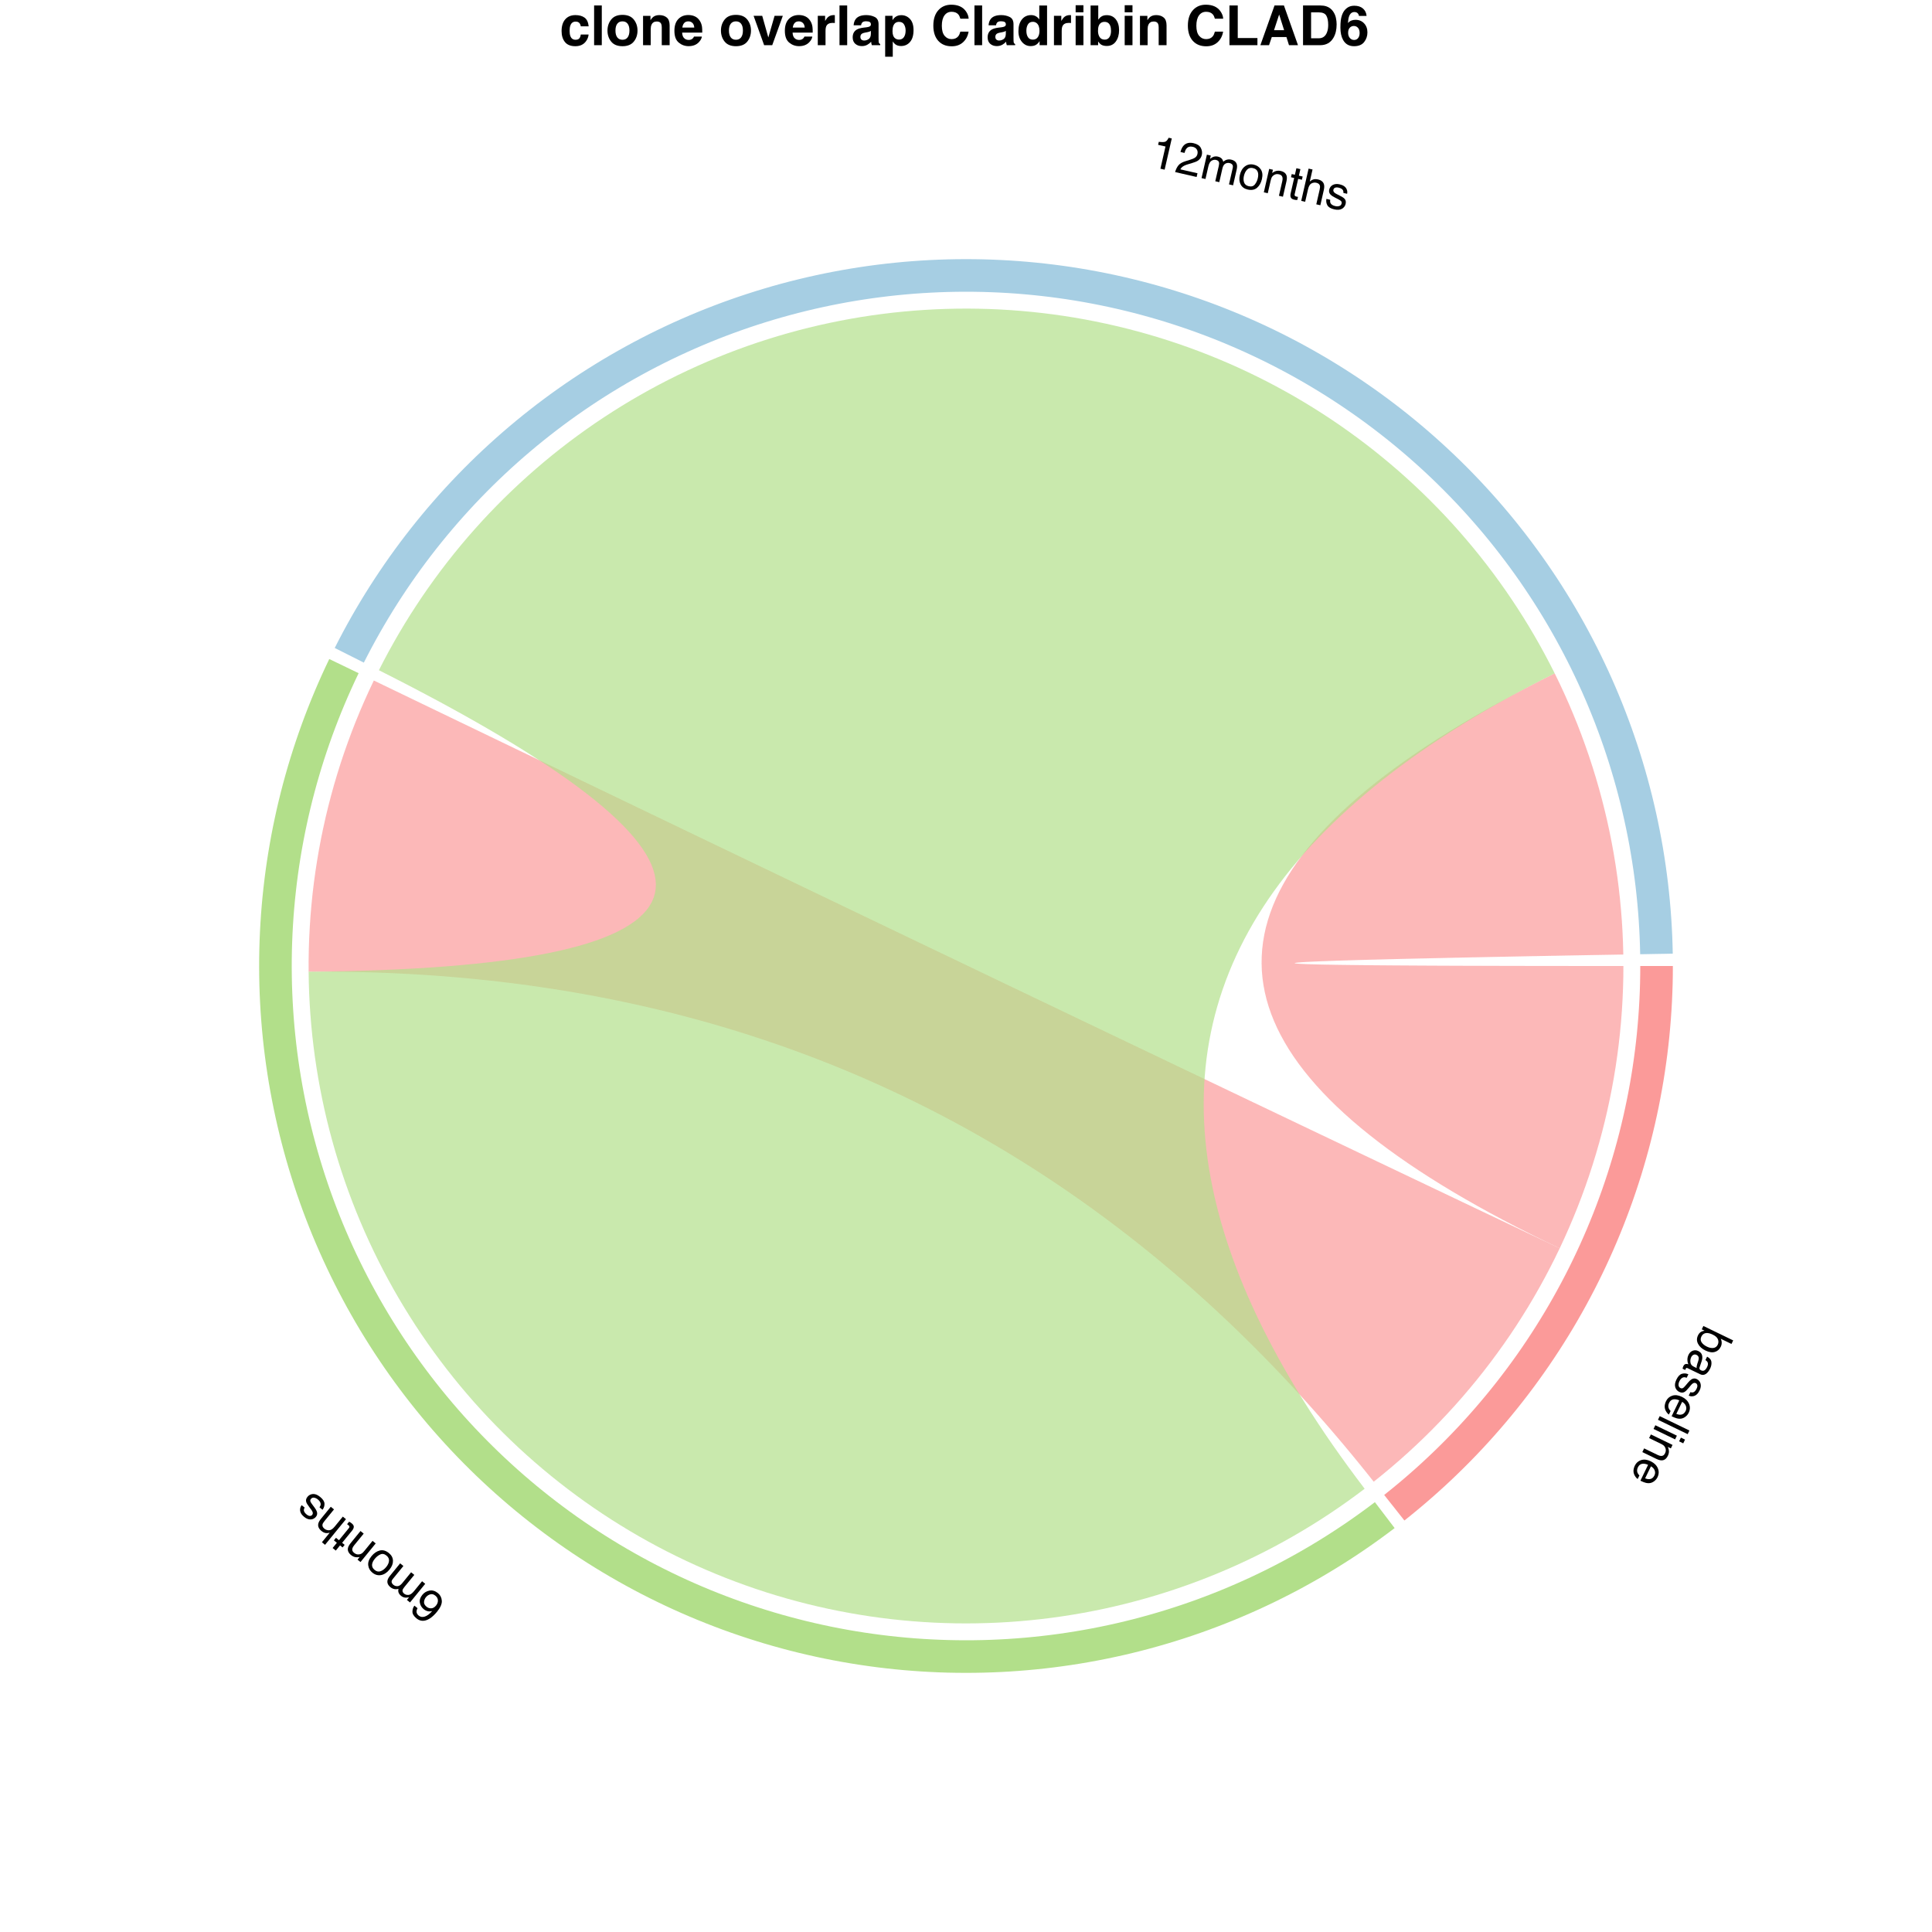 <?xml version="1.0" encoding="UTF-8"?>
<svg xmlns="http://www.w3.org/2000/svg" xmlns:xlink="http://www.w3.org/1999/xlink" width="504pt" height="504pt" viewBox="0 0 504 504" version="1.1">
<defs>
<g>
<symbol overflow="visible" id="glyph0-0">
<path style="stroke:none;" d="M -0.168 0.348 L 7.578 4.098 L 4.602 10.25 L -3.145 6.496 Z M -1.707 5.996 L 4.102 8.809 L 6.137 4.598 L 0.332 1.789 Z M -1.707 5.996 "/>
</symbol>
<symbol overflow="visible" id="glyph0-1">
<path style="stroke:none;" d="M 7.473 4.387 L 7.023 5.309 L 4.215 3.949 C 4.387 4.285 4.473 4.633 4.473 4.992 C 4.477 5.348 4.398 5.695 4.234 6.035 C 3.895 6.738 3.375 7.191 2.68 7.395 C 1.984 7.598 1.164 7.473 0.223 7.016 C -0.672 6.582 -1.309 6.008 -1.688 5.289 C -2.07 4.57 -2.074 3.828 -1.703 3.062 C -1.496 2.633 -1.219 2.32 -0.867 2.125 C -0.66 2.008 -0.371 1.918 -0.004 1.848 L -0.727 1.496 L -0.301 0.621 Z M -0.836 3.41 C -1.086 3.922 -1.066 4.406 -0.785 4.859 C -0.5 5.312 -0.023 5.699 0.645 6.023 C 1.238 6.309 1.793 6.422 2.309 6.355 C 2.82 6.289 3.199 6.008 3.438 5.512 C 3.648 5.078 3.672 4.625 3.508 4.145 C 3.344 3.664 2.898 3.246 2.164 2.891 C 1.633 2.633 1.168 2.492 0.773 2.465 C 0.031 2.414 -0.508 2.727 -0.836 3.41 Z M -0.836 3.41 "/>
</symbol>
<symbol overflow="visible" id="glyph0-2">
<path style="stroke:none;" d="M 0.812 2.152 C 0.539 2.02 0.273 2.016 0.02 2.137 C -0.234 2.262 -0.43 2.461 -0.562 2.734 C -0.723 3.07 -0.805 3.43 -0.801 3.816 C -0.801 4.469 -0.508 4.938 0.078 5.219 L 0.84 5.59 C 0.824 5.438 0.836 5.258 0.875 5.051 C 0.914 4.844 0.965 4.648 1.027 4.461 L 1.234 3.852 C 1.355 3.484 1.406 3.191 1.395 2.973 C 1.371 2.602 1.176 2.328 0.812 2.152 Z M 1.621 5.379 C 1.543 5.613 1.562 5.801 1.684 5.949 C 1.746 6.035 1.855 6.113 2.016 6.191 C 2.34 6.348 2.629 6.344 2.887 6.188 C 3.145 6.027 3.375 5.73 3.586 5.305 C 3.824 4.809 3.859 4.391 3.695 4.055 C 3.602 3.867 3.418 3.684 3.145 3.508 L 3.574 2.621 C 4.262 2.977 4.637 3.438 4.699 4.004 C 4.762 4.57 4.652 5.141 4.375 5.711 C 4.055 6.375 3.668 6.855 3.211 7.148 C 2.758 7.438 2.266 7.453 1.73 7.191 L -1.523 5.617 C -1.621 5.57 -1.711 5.551 -1.789 5.562 C -1.867 5.574 -1.938 5.645 -2 5.773 C -2.023 5.816 -2.043 5.867 -2.062 5.922 C -2.082 5.977 -2.102 6.035 -2.121 6.102 L -2.824 5.762 C -2.793 5.594 -2.766 5.469 -2.738 5.387 C -2.711 5.305 -2.664 5.195 -2.602 5.062 C -2.441 4.734 -2.211 4.555 -1.906 4.52 C -1.746 4.5 -1.547 4.531 -1.305 4.609 C -1.465 4.293 -1.551 3.906 -1.562 3.457 C -1.574 3.004 -1.473 2.559 -1.262 2.121 C -1.008 1.598 -0.641 1.25 -0.164 1.07 C 0.316 0.891 0.793 0.918 1.273 1.148 C 1.797 1.402 2.125 1.766 2.254 2.23 C 2.383 2.695 2.352 3.211 2.164 3.773 Z M 1.621 5.379 "/>
</symbol>
<symbol overflow="visible" id="glyph0-3">
<path style="stroke:none;" d="M 1.16 2.117 C 0.832 1.992 0.551 1.953 0.32 2.004 C -0.102 2.094 -0.457 2.434 -0.742 3.027 C -0.914 3.379 -0.984 3.723 -0.961 4.066 C -0.938 4.406 -0.766 4.656 -0.445 4.809 C -0.203 4.926 0.031 4.91 0.262 4.754 C 0.406 4.656 0.625 4.43 0.926 4.074 L 1.48 3.41 C 1.832 2.988 2.137 2.699 2.395 2.539 C 2.852 2.258 3.305 2.227 3.758 2.445 C 4.293 2.703 4.633 3.105 4.773 3.648 C 4.918 4.195 4.836 4.793 4.52 5.441 C 4.105 6.293 3.559 6.785 2.879 6.922 C 2.449 7.004 2.051 6.953 1.691 6.77 L 2.125 5.871 C 2.348 5.957 2.578 5.977 2.82 5.93 C 3.176 5.832 3.48 5.516 3.742 4.977 C 3.918 4.617 3.98 4.312 3.93 4.062 C 3.883 3.812 3.746 3.629 3.523 3.523 C 3.277 3.402 3.02 3.43 2.754 3.602 C 2.598 3.699 2.422 3.867 2.223 4.109 L 1.766 4.664 C 1.27 5.266 0.887 5.645 0.621 5.801 C 0.199 6.055 -0.27 6.055 -0.789 5.801 C -1.293 5.559 -1.637 5.156 -1.816 4.598 C -1.996 4.039 -1.898 3.371 -1.52 2.59 C -1.113 1.75 -0.637 1.246 -0.086 1.082 C 0.465 0.918 1.027 0.957 1.602 1.207 Z M 1.16 2.117 "/>
</symbol>
<symbol overflow="visible" id="glyph0-4">
<path style="stroke:none;" d="M 4.301 5.844 C 4.105 6.246 3.824 6.59 3.453 6.875 C 3.082 7.16 2.699 7.328 2.305 7.379 C 1.93 7.43 1.535 7.398 1.125 7.277 C 0.836 7.207 0.41 7.035 -0.16 6.758 L 1.844 2.617 C 1.262 2.359 0.738 2.27 0.27 2.355 C -0.199 2.441 -0.562 2.75 -0.82 3.281 C -1.059 3.777 -1.09 4.25 -0.906 4.703 C -0.797 4.965 -0.633 5.191 -0.418 5.383 L -0.871 6.316 C -1.066 6.191 -1.258 5.996 -1.445 5.734 C -1.633 5.473 -1.766 5.215 -1.844 4.965 C -1.984 4.543 -2.004 4.094 -1.895 3.621 C -1.84 3.363 -1.746 3.094 -1.605 2.805 C -1.266 2.102 -0.719 1.629 0.027 1.387 C 0.777 1.145 1.609 1.25 2.531 1.695 C 3.438 2.133 4.055 2.738 4.383 3.504 C 4.711 4.27 4.684 5.051 4.301 5.844 Z M 1.066 6.148 C 1.496 6.309 1.867 6.379 2.184 6.355 C 2.766 6.316 3.203 5.992 3.5 5.387 C 3.711 4.949 3.73 4.508 3.559 4.059 C 3.387 3.613 3.062 3.262 2.586 3.008 Z M 1.066 6.148 "/>
</symbol>
<symbol overflow="visible" id="glyph0-5">
<path style="stroke:none;" d="M 7.398 4.473 L 6.938 5.422 L -0.809 1.672 L -0.352 0.723 Z M 7.398 4.473 "/>
</symbol>
<symbol overflow="visible" id="glyph0-6">
<path style="stroke:none;" d="M 5.285 3.418 L 4.816 4.383 L -0.805 1.66 L -0.336 0.695 Z M 7.41 4.445 L 6.941 5.414 L 5.867 4.891 L 6.336 3.926 Z M 7.41 4.445 "/>
</symbol>
<symbol overflow="visible" id="glyph0-7">
<path style="stroke:none;" d="M 5.312 3.43 L 4.875 4.332 L 4.074 3.945 C 4.273 4.371 4.375 4.77 4.375 5.137 C 4.375 5.508 4.285 5.875 4.105 6.238 C 3.719 7.039 3.176 7.449 2.48 7.457 C 2.102 7.465 1.625 7.328 1.059 7.055 L -2.566 5.301 L -2.098 4.336 L 1.461 6.059 C 1.805 6.227 2.109 6.309 2.367 6.309 C 2.801 6.309 3.125 6.09 3.34 5.648 C 3.449 5.422 3.516 5.227 3.539 5.059 C 3.59 4.762 3.543 4.457 3.406 4.148 C 3.297 3.902 3.156 3.707 2.98 3.562 C 2.805 3.418 2.531 3.258 2.16 3.078 L -0.797 1.645 L -0.336 0.695 Z M 5.312 3.43 "/>
</symbol>
<symbol overflow="visible" id="glyph1-0">
<path style="stroke:none;" d="M -0.301 -0.246 L -5.742 6.426 L -11.035 2.105 L -5.594 -4.562 Z M -5.441 -3.047 L -9.516 1.953 L -5.895 4.91 L -1.816 -0.09 Z M -5.441 -3.047 "/>
</symbol>
<symbol overflow="visible" id="glyph1-1">
<path style="stroke:none;" d="M -8.047 4.312 C -8.773 3.719 -9.125 3.117 -9.102 2.508 C -9.082 1.898 -8.91 1.391 -8.582 0.992 L -7.773 1.652 C -7.934 1.949 -8.023 2.211 -8.035 2.445 C -8.062 2.879 -7.875 3.258 -7.473 3.582 C -7.016 3.953 -6.48 4.039 -5.867 3.836 C -5.254 3.633 -4.609 3.152 -3.938 2.391 C -4.352 2.512 -4.754 2.527 -5.152 2.43 C -5.512 2.34 -5.848 2.164 -6.172 1.902 C -6.715 1.457 -7.047 0.895 -7.172 0.215 C -7.293 -0.465 -7.07 -1.148 -6.508 -1.84 C -6.027 -2.43 -5.406 -2.793 -4.652 -2.938 C -3.895 -3.078 -3.164 -2.859 -2.449 -2.277 C -1.844 -1.781 -1.504 -1.125 -1.441 -0.301 C -1.375 0.52 -1.789 1.477 -2.68 2.57 C -3.34 3.379 -3.996 3.984 -4.652 4.387 C -5.91 5.156 -7.039 5.129 -8.047 4.312 Z M -3.117 -1.613 C -3.547 -1.965 -3.984 -2.082 -4.434 -1.965 C -4.883 -1.852 -5.27 -1.598 -5.59 -1.203 C -5.863 -0.871 -6.023 -0.477 -6.078 -0.02 C -6.133 0.438 -5.91 0.871 -5.41 1.281 C -5.059 1.566 -4.656 1.703 -4.199 1.688 C -3.746 1.668 -3.324 1.426 -2.941 0.957 C -2.605 0.547 -2.445 0.102 -2.457 -0.375 C -2.469 -0.852 -2.688 -1.266 -3.117 -1.613 Z M -3.117 -1.613 "/>
</symbol>
<symbol overflow="visible" id="glyph1-2">
<path style="stroke:none;" d="M -4.566 4.375 L -5.375 3.715 L -4.812 3.023 C -5.199 3.105 -5.516 3.137 -5.766 3.117 C -6.184 3.082 -6.566 2.926 -6.906 2.645 C -7.293 2.328 -7.527 1.98 -7.609 1.598 C -7.652 1.379 -7.645 1.121 -7.578 0.82 C -7.973 0.934 -8.344 0.949 -8.691 0.875 C -9.039 0.801 -9.367 0.641 -9.672 0.391 C -10.324 -0.145 -10.578 -0.742 -10.43 -1.406 C -10.348 -1.766 -10.133 -2.16 -9.781 -2.59 L -7.141 -5.824 L -6.293 -5.133 L -9.047 -1.754 C -9.312 -1.43 -9.414 -1.145 -9.352 -0.891 C -9.289 -0.637 -9.141 -0.414 -8.906 -0.227 C -8.586 0.035 -8.223 0.156 -7.812 0.129 C -7.406 0.102 -7 -0.16 -6.59 -0.664 L -4.281 -3.492 L -3.449 -2.816 L -6.039 0.359 C -6.309 0.688 -6.465 0.961 -6.512 1.176 C -6.57 1.504 -6.434 1.809 -6.094 2.086 C -5.785 2.336 -5.406 2.445 -4.957 2.414 C -4.512 2.379 -4.031 2.051 -3.52 1.422 L -1.418 -1.156 L -0.598 -0.488 Z M -4.566 4.375 "/>
</symbol>
<symbol overflow="visible" id="glyph1-3">
<path style="stroke:none;" d="M -2.957 -1.535 C -3.5 -1.977 -4.039 -2.078 -4.574 -1.832 C -5.109 -1.586 -5.582 -1.211 -5.992 -0.707 C -6.363 -0.254 -6.594 0.176 -6.68 0.578 C -6.816 1.215 -6.602 1.762 -6.039 2.219 C -5.539 2.629 -5.02 2.734 -4.48 2.539 C -3.941 2.34 -3.453 1.973 -3.016 1.434 C -2.594 0.918 -2.355 0.395 -2.301 -0.137 C -2.246 -0.668 -2.465 -1.133 -2.957 -1.535 Z M -6.641 2.914 C -7.27 2.402 -7.629 1.762 -7.719 0.992 C -7.812 0.223 -7.527 -0.57 -6.867 -1.383 C -6.227 -2.164 -5.508 -2.656 -4.707 -2.859 C -3.91 -3.059 -3.109 -2.832 -2.309 -2.176 C -1.641 -1.633 -1.293 -0.973 -1.266 -0.199 C -1.242 0.574 -1.543 1.344 -2.164 2.105 C -2.832 2.922 -3.57 3.406 -4.379 3.551 C -5.188 3.695 -5.941 3.484 -6.641 2.914 Z M -6.641 2.914 "/>
</symbol>
<symbol overflow="visible" id="glyph1-4">
<path style="stroke:none;" d="M -4.566 4.375 L -5.344 3.742 L -4.781 3.051 C -5.242 3.148 -5.652 3.152 -6.012 3.066 C -6.371 2.98 -6.707 2.809 -7.02 2.555 C -7.711 1.992 -7.98 1.371 -7.828 0.691 C -7.746 0.32 -7.508 -0.113 -7.109 -0.602 L -4.562 -3.723 L -3.73 -3.043 L -6.23 0.02 C -6.473 0.316 -6.625 0.594 -6.688 0.844 C -6.789 1.266 -6.648 1.633 -6.266 1.945 C -6.07 2.102 -5.898 2.211 -5.742 2.273 C -5.465 2.391 -5.156 2.418 -4.824 2.355 C -4.559 2.305 -4.336 2.211 -4.152 2.074 C -3.973 1.938 -3.754 1.711 -3.496 1.391 L -1.418 -1.156 L -0.598 -0.488 Z M -4.566 4.375 "/>
</symbol>
<symbol overflow="visible" id="glyph1-5">
<path style="stroke:none;" d="M -5.836 5.598 L -6.664 4.926 L -5.555 3.566 L -6.332 2.934 L -5.789 2.266 L -5.012 2.898 L -2.422 -0.273 C -2.285 -0.445 -2.25 -0.605 -2.316 -0.758 C -2.352 -0.84 -2.445 -0.945 -2.594 -1.066 C -2.633 -1.098 -2.676 -1.133 -2.723 -1.168 C -2.77 -1.203 -2.824 -1.242 -2.891 -1.285 L -2.367 -1.93 C -2.25 -1.879 -2.137 -1.82 -2.023 -1.75 C -1.914 -1.68 -1.797 -1.594 -1.68 -1.5 C -1.301 -1.188 -1.121 -0.879 -1.145 -0.574 C -1.168 -0.266 -1.305 0.043 -1.559 0.355 L -4.184 3.574 L -3.527 4.109 L -4.07 4.777 L -4.73 4.242 Z M -5.836 5.598 "/>
</symbol>
<symbol overflow="visible" id="glyph1-6">
<path style="stroke:none;" d="M -6.059 6.203 L -6.875 5.535 L -4.848 3.051 C -5.242 3.137 -5.555 3.168 -5.789 3.141 C -6.195 3.098 -6.594 2.918 -6.988 2.594 C -7.691 2.02 -7.969 1.383 -7.816 0.684 C -7.734 0.305 -7.496 -0.125 -7.109 -0.602 L -4.562 -3.723 L -3.723 -3.035 L -6.223 0.027 C -6.516 0.387 -6.684 0.684 -6.727 0.926 C -6.797 1.312 -6.625 1.672 -6.219 2.004 C -5.879 2.281 -5.477 2.414 -5.012 2.406 C -4.547 2.398 -4.047 2.07 -3.52 1.422 L -1.418 -1.156 L -0.598 -0.488 Z M -6.059 6.203 "/>
</symbol>
<symbol overflow="visible" id="glyph1-7">
<path style="stroke:none;" d="M -2.328 0.641 C -2.133 0.348 -2.031 0.082 -2.023 -0.152 C -2.016 -0.582 -2.262 -1.008 -2.773 -1.422 C -3.074 -1.668 -3.395 -1.82 -3.73 -1.875 C -4.07 -1.934 -4.352 -1.824 -4.574 -1.547 C -4.746 -1.34 -4.785 -1.105 -4.688 -0.844 C -4.625 -0.68 -4.453 -0.414 -4.176 -0.043 L -3.66 0.652 C -3.332 1.094 -3.117 1.457 -3.027 1.742 C -2.855 2.25 -2.93 2.699 -3.246 3.09 C -3.621 3.551 -4.09 3.789 -4.656 3.801 C -5.219 3.816 -5.781 3.594 -6.34 3.137 C -7.074 2.539 -7.426 1.895 -7.398 1.199 C -7.379 0.762 -7.238 0.391 -6.977 0.078 L -6.203 0.707 C -6.34 0.906 -6.41 1.125 -6.418 1.371 C -6.406 1.738 -6.168 2.113 -5.707 2.492 C -5.398 2.742 -5.117 2.875 -4.859 2.887 C -4.605 2.898 -4.398 2.805 -4.242 2.613 C -4.07 2.402 -4.035 2.145 -4.141 1.848 C -4.199 1.672 -4.324 1.461 -4.512 1.211 L -4.945 0.641 C -5.418 0.02 -5.699 -0.441 -5.789 -0.738 C -5.938 -1.207 -5.828 -1.664 -5.461 -2.109 C -5.109 -2.543 -4.641 -2.785 -4.055 -2.832 C -3.469 -2.879 -2.84 -2.625 -2.168 -2.078 C -1.445 -1.488 -1.066 -0.906 -1.035 -0.332 C -1 0.242 -1.172 0.781 -1.543 1.281 Z M -2.328 0.641 "/>
</symbol>
<symbol overflow="visible" id="glyph2-0">
<path style="stroke:none;" d="M 0.379 0.086 L 2.293 -8.305 L 8.953 -6.785 L 7.039 1.609 Z M 6.227 0.316 L 7.664 -5.973 L 3.105 -7.016 L 1.668 -0.727 Z M 6.227 0.316 "/>
</symbol>
<symbol overflow="visible" id="glyph2-1">
<path style="stroke:none;" d="M 2.441 -5.535 L 2.621 -6.324 C 3.383 -6.227 3.926 -6.23 4.258 -6.332 C 4.59 -6.434 4.902 -6.785 5.191 -7.383 L 6.004 -7.199 L 4.141 0.945 L 3.043 0.695 L 4.367 -5.098 Z M 2.441 -5.535 "/>
</symbol>
<symbol overflow="visible" id="glyph2-2">
<path style="stroke:none;" d="M 0.367 0.082 C 0.566 -0.613 0.852 -1.191 1.223 -1.656 C 1.594 -2.121 2.199 -2.48 3.031 -2.738 L 4.273 -3.125 C 4.828 -3.297 5.227 -3.461 5.473 -3.617 C 5.855 -3.863 6.098 -4.188 6.188 -4.598 C 6.297 -5.074 6.242 -5.484 6.02 -5.828 C 5.797 -6.172 5.449 -6.398 4.973 -6.508 C 4.27 -6.668 3.719 -6.516 3.328 -6.043 C 3.117 -5.789 2.949 -5.414 2.816 -4.91 L 1.77 -5.148 C 1.945 -5.859 2.211 -6.41 2.562 -6.801 C 3.191 -7.492 4.066 -7.707 5.195 -7.449 C 6.133 -7.234 6.758 -6.828 7.074 -6.223 C 7.391 -5.617 7.477 -5.004 7.336 -4.383 C 7.188 -3.727 6.828 -3.219 6.262 -2.859 C 5.934 -2.652 5.379 -2.434 4.602 -2.207 L 3.723 -1.949 C 3.301 -1.828 2.965 -1.699 2.707 -1.562 C 2.25 -1.32 1.926 -1.008 1.734 -0.625 L 6.203 0.395 L 5.98 1.367 Z M 0.367 0.082 "/>
</symbol>
<symbol overflow="visible" id="glyph2-3">
<path style="stroke:none;" d="M 2.152 -5.945 L 3.168 -5.715 L 2.969 -4.844 C 3.281 -5.09 3.555 -5.258 3.781 -5.352 C 4.176 -5.504 4.586 -5.535 5.016 -5.434 C 5.504 -5.324 5.867 -5.113 6.109 -4.805 C 6.246 -4.629 6.352 -4.395 6.43 -4.098 C 6.734 -4.371 7.059 -4.555 7.402 -4.641 C 7.746 -4.727 8.109 -4.727 8.496 -4.641 C 9.316 -4.453 9.809 -4.027 9.973 -3.367 C 10.059 -3.012 10.039 -2.562 9.914 -2.02 L 8.984 2.055 L 7.918 1.809 L 8.887 -2.441 C 8.98 -2.848 8.941 -3.152 8.773 -3.352 C 8.605 -3.551 8.375 -3.684 8.082 -3.75 C 7.676 -3.844 7.301 -3.785 6.945 -3.582 C 6.594 -3.379 6.344 -2.961 6.199 -2.328 L 5.387 1.23 L 4.34 0.992 L 5.254 -3 C 5.348 -3.414 5.367 -3.73 5.312 -3.941 C 5.223 -4.266 4.965 -4.473 4.535 -4.57 C 4.148 -4.66 3.762 -4.59 3.375 -4.363 C 2.988 -4.133 2.703 -3.625 2.523 -2.836 L 1.781 0.406 L 0.754 0.172 Z M 2.152 -5.945 "/>
</symbol>
<symbol overflow="visible" id="glyph2-4">
<path style="stroke:none;" d="M 3.332 0.062 C 4.016 0.219 4.543 0.07 4.914 -0.391 C 5.285 -0.848 5.543 -1.395 5.688 -2.023 C 5.816 -2.594 5.832 -3.082 5.73 -3.48 C 5.57 -4.109 5.133 -4.508 4.426 -4.668 C 3.797 -4.812 3.285 -4.676 2.891 -4.262 C 2.496 -3.848 2.223 -3.301 2.066 -2.625 C 1.918 -1.973 1.938 -1.398 2.121 -0.898 C 2.309 -0.398 2.711 -0.078 3.332 0.062 Z M 4.66 -5.559 C 5.449 -5.379 6.055 -4.965 6.48 -4.312 C 6.902 -3.664 7 -2.828 6.766 -1.809 C 6.539 -0.82 6.113 -0.062 5.488 0.473 C 4.859 1.008 4.043 1.156 3.035 0.926 C 2.191 0.734 1.59 0.297 1.223 -0.383 C 0.859 -1.066 0.785 -1.887 1.004 -2.848 C 1.238 -3.875 1.688 -4.637 2.348 -5.125 C 3.008 -5.613 3.781 -5.758 4.66 -5.559 Z M 4.66 -5.559 "/>
</symbol>
<symbol overflow="visible" id="glyph2-5">
<path style="stroke:none;" d="M 2.152 -5.945 L 3.129 -5.723 L 2.93 -4.855 C 3.301 -5.145 3.668 -5.332 4.027 -5.414 C 4.387 -5.496 4.762 -5.492 5.16 -5.402 C 6.027 -5.203 6.543 -4.766 6.711 -4.094 C 6.805 -3.723 6.777 -3.23 6.637 -2.613 L 5.742 1.312 L 4.695 1.074 L 5.578 -2.781 C 5.664 -3.156 5.676 -3.469 5.617 -3.723 C 5.52 -4.145 5.234 -4.41 4.754 -4.523 C 4.512 -4.578 4.305 -4.598 4.137 -4.586 C 3.836 -4.566 3.551 -4.453 3.277 -4.25 C 3.062 -4.09 2.902 -3.906 2.801 -3.703 C 2.703 -3.5 2.605 -3.195 2.516 -2.797 L 1.781 0.406 L 0.754 0.172 Z M 2.152 -5.945 "/>
</symbol>
<symbol overflow="visible" id="glyph2-6">
<path style="stroke:none;" d="M 2.746 -7.605 L 3.789 -7.367 L 3.398 -5.66 L 4.375 -5.438 L 4.184 -4.598 L 3.207 -4.82 L 2.293 -0.828 C 2.246 -0.613 2.285 -0.457 2.41 -0.352 C 2.48 -0.289 2.609 -0.238 2.797 -0.195 C 2.848 -0.184 2.902 -0.172 2.957 -0.164 C 3.016 -0.152 3.082 -0.141 3.16 -0.133 L 2.977 0.68 C 2.852 0.688 2.723 0.684 2.59 0.672 C 2.461 0.656 2.32 0.633 2.172 0.598 C 1.691 0.488 1.395 0.293 1.277 0.008 C 1.164 -0.277 1.152 -0.617 1.238 -1.008 L 2.164 -5.059 L 1.336 -5.25 L 1.527 -6.086 L 2.355 -5.898 Z M 2.746 -7.605 "/>
</symbol>
<symbol overflow="visible" id="glyph2-7">
<path style="stroke:none;" d="M 2.676 -8.246 L 3.707 -8.012 L 2.992 -4.883 C 3.305 -5.137 3.574 -5.301 3.797 -5.383 C 4.176 -5.523 4.617 -5.539 5.109 -5.426 C 5.996 -5.223 6.527 -4.773 6.703 -4.082 C 6.797 -3.703 6.773 -3.215 6.637 -2.613 L 5.742 1.312 L 4.684 1.07 L 5.566 -2.785 C 5.668 -3.234 5.688 -3.578 5.621 -3.812 C 5.512 -4.191 5.195 -4.438 4.684 -4.555 C 4.258 -4.652 3.836 -4.594 3.422 -4.379 C 3.008 -4.168 2.711 -3.652 2.523 -2.836 L 1.781 0.406 L 0.754 0.172 Z M 2.676 -8.246 "/>
</symbol>
<symbol overflow="visible" id="glyph2-8">
<path style="stroke:none;" d="M 1.805 -1.605 C 1.758 -1.258 1.781 -0.977 1.879 -0.762 C 2.062 -0.371 2.477 -0.102 3.113 0.043 C 3.496 0.133 3.852 0.125 4.176 0.027 C 4.504 -0.074 4.707 -0.297 4.785 -0.645 C 4.848 -0.906 4.777 -1.133 4.574 -1.324 C 4.445 -1.441 4.176 -1.605 3.762 -1.816 L 2.992 -2.207 C 2.5 -2.457 2.148 -2.688 1.938 -2.906 C 1.559 -3.285 1.426 -3.719 1.539 -4.211 C 1.672 -4.789 1.988 -5.211 2.484 -5.473 C 2.984 -5.734 3.586 -5.785 4.289 -5.625 C 5.211 -5.414 5.816 -4.992 6.098 -4.359 C 6.273 -3.957 6.316 -3.559 6.215 -3.164 L 5.246 -3.387 C 5.281 -3.625 5.246 -3.855 5.145 -4.078 C 4.969 -4.402 4.594 -4.629 4.008 -4.766 C 3.621 -4.852 3.309 -4.844 3.074 -4.742 C 2.84 -4.641 2.699 -4.465 2.641 -4.223 C 2.582 -3.957 2.664 -3.715 2.891 -3.492 C 3.02 -3.363 3.227 -3.227 3.508 -3.086 L 4.148 -2.766 C 4.848 -2.418 5.301 -2.133 5.516 -1.906 C 5.855 -1.555 5.961 -1.094 5.832 -0.531 C 5.707 0.012 5.395 0.438 4.891 0.738 C 4.387 1.039 3.711 1.094 2.867 0.902 C 1.957 0.695 1.359 0.34 1.074 -0.16 C 0.789 -0.66 0.703 -1.219 0.816 -1.832 Z M 1.805 -1.605 "/>
</symbol>
<symbol overflow="visible" id="glyph3-0">
<path style="stroke:none;" d="M 1.082 0 L 1.082 -10.363 L 9.43 -10.363 L 9.43 0 Z M 8.137 -1.293 L 8.137 -9.07 L 2.375 -9.07 L 2.375 -1.293 Z M 8.137 -1.293 "/>
</symbol>
<symbol overflow="visible" id="glyph3-1">
<path style="stroke:none;" d="M 5.512 -4.914 C 5.473 -5.199 5.379 -5.457 5.223 -5.688 C 5 -5.996 4.648 -6.152 4.176 -6.152 C 3.5 -6.152 3.039 -5.816 2.793 -5.148 C 2.66 -4.793 2.594 -4.316 2.594 -3.727 C 2.594 -3.164 2.66 -2.711 2.793 -2.371 C 3.031 -1.734 3.48 -1.414 4.141 -1.414 C 4.609 -1.414 4.941 -1.539 5.141 -1.793 C 5.336 -2.047 5.457 -2.375 5.5 -2.777 L 7.543 -2.777 C 7.496 -2.168 7.277 -1.59 6.883 -1.047 C 6.254 -0.172 5.324 0.266 4.094 0.266 C 2.859 0.266 1.953 -0.098 1.371 -0.828 C 0.789 -1.559 0.5 -2.512 0.5 -3.676 C 0.5 -4.992 0.82 -6.02 1.461 -6.75 C 2.105 -7.48 2.992 -7.848 4.121 -7.848 C 5.082 -7.848 5.867 -7.633 6.48 -7.199 C 7.09 -6.77 7.453 -6.008 7.566 -4.914 Z M 5.512 -4.914 "/>
</symbol>
<symbol overflow="visible" id="glyph3-2">
<path style="stroke:none;" d="M 2.98 0 L 0.977 0 L 0.977 -10.363 L 2.98 -10.363 Z M 2.98 0 "/>
</symbol>
<symbol overflow="visible" id="glyph3-3">
<path style="stroke:none;" d="M 4.375 -1.414 C 4.961 -1.414 5.41 -1.621 5.723 -2.039 C 6.035 -2.457 6.195 -3.051 6.195 -3.816 C 6.195 -4.586 6.039 -5.18 5.723 -5.594 C 5.41 -6.008 4.961 -6.215 4.375 -6.215 C 3.789 -6.215 3.336 -6.008 3.02 -5.594 C 2.703 -5.18 2.547 -4.586 2.547 -3.816 C 2.547 -3.047 2.703 -2.457 3.02 -2.039 C 3.336 -1.621 3.789 -1.414 4.375 -1.414 Z M 8.297 -3.816 C 8.297 -2.691 7.973 -1.73 7.328 -0.93 C 6.68 -0.133 5.699 0.266 4.379 0.266 C 3.062 0.266 2.082 -0.133 1.434 -0.93 C 0.789 -1.73 0.465 -2.691 0.465 -3.816 C 0.465 -4.922 0.789 -5.883 1.434 -6.695 C 2.082 -7.504 3.062 -7.91 4.379 -7.91 C 5.695 -7.91 6.68 -7.504 7.328 -6.695 C 7.973 -5.883 8.297 -4.926 8.297 -3.816 Z M 8.297 -3.816 "/>
</symbol>
<symbol overflow="visible" id="glyph3-4">
<path style="stroke:none;" d="M 5.184 -7.848 C 5.973 -7.848 6.621 -7.641 7.125 -7.223 C 7.629 -6.809 7.883 -6.121 7.883 -5.16 L 7.883 0 L 5.828 0 L 5.828 -4.66 C 5.828 -5.062 5.773 -5.375 5.668 -5.59 C 5.469 -5.984 5.094 -6.18 4.543 -6.18 C 3.863 -6.18 3.395 -5.891 3.145 -5.316 C 3.012 -5.012 2.945 -4.621 2.945 -4.148 L 2.945 0 L 0.949 0 L 0.949 -7.648 L 2.883 -7.648 L 2.883 -6.531 C 3.141 -6.926 3.383 -7.211 3.613 -7.383 C 4.027 -7.691 4.551 -7.848 5.184 -7.848 Z M 5.184 -7.848 "/>
</symbol>
<symbol overflow="visible" id="glyph3-5">
<path style="stroke:none;" d="M 3.957 -6.215 C 3.492 -6.215 3.133 -6.07 2.879 -5.781 C 2.625 -5.488 2.465 -5.094 2.398 -4.598 L 5.512 -4.598 C 5.48 -5.129 5.32 -5.531 5.031 -5.805 C 4.742 -6.078 4.387 -6.215 3.957 -6.215 Z M 3.957 -7.867 C 4.594 -7.867 5.172 -7.75 5.68 -7.508 C 6.191 -7.27 6.613 -6.895 6.945 -6.379 C 7.246 -5.922 7.441 -5.395 7.531 -4.797 C 7.582 -4.445 7.602 -3.938 7.594 -3.277 L 2.348 -3.277 C 2.375 -2.508 2.617 -1.969 3.074 -1.66 C 3.352 -1.469 3.684 -1.371 4.07 -1.371 C 4.484 -1.371 4.82 -1.488 5.078 -1.723 C 5.219 -1.848 5.34 -2.023 5.449 -2.25 L 7.496 -2.25 C 7.445 -1.797 7.207 -1.332 6.785 -0.863 C 6.129 -0.117 5.211 0.254 4.027 0.254 C 3.055 0.254 2.195 -0.062 1.449 -0.688 C 0.703 -1.316 0.332 -2.34 0.332 -3.754 C 0.332 -5.082 0.668 -6.098 1.34 -6.805 C 2.012 -7.512 2.887 -7.867 3.957 -7.867 Z M 3.957 -7.867 "/>
</symbol>
<symbol overflow="visible" id="glyph3-6">
<g>
</g>
</symbol>
<symbol overflow="visible" id="glyph3-7">
<path style="stroke:none;" d="M 5.66 -7.664 L 7.812 -7.664 L 5.047 0 L 2.934 0 L 0.184 -7.664 L 2.434 -7.664 L 4.027 -2.012 Z M 5.66 -7.664 "/>
</symbol>
<symbol overflow="visible" id="glyph3-8">
<path style="stroke:none;" d="M 5.098 -7.848 C 5.137 -7.848 5.168 -7.844 5.191 -7.844 C 5.219 -7.84 5.277 -7.836 5.363 -7.832 L 5.363 -5.781 C 5.238 -5.793 5.125 -5.805 5.027 -5.809 C 4.93 -5.812 4.848 -5.816 4.789 -5.816 C 3.98 -5.816 3.441 -5.551 3.164 -5.027 C 3.008 -4.73 2.934 -4.277 2.934 -3.664 L 2.934 0 L 0.914 0 L 0.914 -7.664 L 2.828 -7.664 L 2.828 -6.328 C 3.137 -6.84 3.406 -7.188 3.637 -7.375 C 4.012 -7.688 4.496 -7.848 5.098 -7.848 Z M 5.098 -7.848 "/>
</symbol>
<symbol overflow="visible" id="glyph3-9">
<path style="stroke:none;" d="M 5.16 -3.727 C 5.035 -3.648 4.906 -3.582 4.777 -3.531 C 4.648 -3.484 4.473 -3.438 4.246 -3.395 L 3.797 -3.312 C 3.375 -3.238 3.074 -3.145 2.891 -3.039 C 2.582 -2.855 2.426 -2.57 2.426 -2.188 C 2.426 -1.844 2.52 -1.598 2.711 -1.445 C 2.902 -1.293 3.133 -1.215 3.402 -1.215 C 3.836 -1.215 4.23 -1.344 4.594 -1.598 C 4.957 -1.852 5.148 -2.312 5.16 -2.98 Z M 3.945 -4.66 C 4.316 -4.707 4.578 -4.766 4.738 -4.836 C 5.023 -4.957 5.168 -5.148 5.168 -5.406 C 5.168 -5.719 5.059 -5.938 4.84 -6.059 C 4.621 -6.176 4.305 -6.238 3.883 -6.238 C 3.41 -6.238 3.074 -6.121 2.875 -5.887 C 2.734 -5.711 2.641 -5.477 2.594 -5.184 L 0.66 -5.184 C 0.703 -5.852 0.891 -6.402 1.223 -6.836 C 1.754 -7.508 2.664 -7.848 3.953 -7.848 C 4.789 -7.848 5.535 -7.68 6.188 -7.348 C 6.84 -7.016 7.164 -6.387 7.164 -5.465 L 7.164 -1.949 C 7.164 -1.703 7.168 -1.41 7.18 -1.062 C 7.191 -0.801 7.234 -0.621 7.297 -0.527 C 7.363 -0.434 7.461 -0.355 7.594 -0.297 L 7.594 0 L 5.414 0 C 5.352 -0.156 5.312 -0.301 5.289 -0.438 C 5.266 -0.574 5.246 -0.727 5.23 -0.898 C 4.953 -0.598 4.637 -0.344 4.273 -0.133 C 3.844 0.113 3.355 0.238 2.812 0.238 C 2.117 0.238 1.547 0.039 1.094 -0.355 C 0.641 -0.75 0.414 -1.312 0.414 -2.039 C 0.414 -2.98 0.777 -3.664 1.504 -4.086 C 1.902 -4.316 2.488 -4.48 3.262 -4.578 Z M 3.945 -4.66 "/>
</symbol>
<symbol overflow="visible" id="glyph3-10">
<path style="stroke:none;" d="M 6.215 -3.832 C 6.215 -4.422 6.082 -4.945 5.812 -5.398 C 5.543 -5.855 5.105 -6.082 4.5 -6.082 C 3.773 -6.082 3.273 -5.738 3.004 -5.047 C 2.863 -4.684 2.793 -4.219 2.793 -3.656 C 2.793 -2.766 3.027 -2.141 3.5 -1.777 C 3.781 -1.566 4.117 -1.461 4.5 -1.461 C 5.059 -1.461 5.484 -1.68 5.777 -2.109 C 6.07 -2.539 6.215 -3.113 6.215 -3.832 Z M 5.078 -7.832 C 5.973 -7.832 6.73 -7.504 7.352 -6.84 C 7.973 -6.18 8.281 -5.211 8.281 -3.93 C 8.281 -2.582 7.98 -1.551 7.371 -0.844 C 6.766 -0.137 5.984 0.219 5.027 0.219 C 4.418 0.219 3.91 0.066 3.508 -0.238 C 3.289 -0.406 3.074 -0.652 2.863 -0.977 L 2.863 3.016 L 0.879 3.016 L 0.879 -7.664 L 2.797 -7.664 L 2.797 -6.531 C 3.012 -6.863 3.242 -7.129 3.488 -7.32 C 3.934 -7.66 4.461 -7.832 5.078 -7.832 Z M 5.078 -7.832 "/>
</symbol>
<symbol overflow="visible" id="glyph3-11">
<path style="stroke:none;" d="M 0.648 -5.098 C 0.648 -6.906 1.133 -8.301 2.102 -9.281 C 2.945 -10.133 4.02 -10.559 5.324 -10.559 C 7.066 -10.559 8.34 -9.988 9.148 -8.844 C 9.594 -8.203 9.832 -7.559 9.863 -6.91 L 7.699 -6.91 C 7.559 -7.406 7.379 -7.785 7.156 -8.035 C 6.762 -8.484 6.18 -8.711 5.406 -8.711 C 4.621 -8.711 4 -8.395 3.543 -7.758 C 3.09 -7.125 2.863 -6.227 2.863 -5.062 C 2.863 -3.898 3.102 -3.027 3.582 -2.449 C 4.062 -1.871 4.672 -1.582 5.414 -1.582 C 6.172 -1.582 6.754 -1.832 7.152 -2.328 C 7.371 -2.594 7.555 -2.996 7.699 -3.531 L 9.844 -3.531 C 9.656 -2.402 9.176 -1.48 8.406 -0.773 C 7.633 -0.066 6.648 0.289 5.441 0.289 C 3.953 0.289 2.781 -0.191 1.926 -1.145 C 1.074 -2.105 0.648 -3.426 0.648 -5.098 Z M 0.648 -5.098 "/>
</symbol>
<symbol overflow="visible" id="glyph3-12">
<path style="stroke:none;" d="M 3.762 -7.848 C 4.227 -7.848 4.637 -7.746 5 -7.539 C 5.359 -7.336 5.652 -7.055 5.879 -6.695 L 5.879 -10.348 L 7.91 -10.348 L 7.91 0 L 5.961 0 L 5.961 -1.062 C 5.676 -0.605 5.352 -0.277 4.984 -0.07 C 4.621 0.137 4.164 0.238 3.621 0.238 C 2.727 0.238 1.973 -0.121 1.359 -0.848 C 0.75 -1.57 0.441 -2.5 0.441 -3.637 C 0.441 -4.941 0.742 -5.973 1.348 -6.723 C 1.949 -7.473 2.754 -7.848 3.762 -7.848 Z M 4.199 -1.449 C 4.766 -1.449 5.195 -1.66 5.492 -2.082 C 5.785 -2.504 5.934 -3.051 5.934 -3.719 C 5.934 -4.656 5.699 -5.328 5.223 -5.73 C 4.934 -5.973 4.598 -6.098 4.211 -6.098 C 3.625 -6.098 3.195 -5.875 2.922 -5.43 C 2.648 -4.988 2.512 -4.438 2.512 -3.781 C 2.512 -3.074 2.648 -2.508 2.93 -2.086 C 3.207 -1.66 3.629 -1.449 4.199 -1.449 Z M 4.199 -1.449 "/>
</symbol>
<symbol overflow="visible" id="glyph3-13">
<path style="stroke:none;" d="M 2.996 -8.578 L 0.965 -8.578 L 0.965 -10.426 L 2.996 -10.426 Z M 0.965 -7.664 L 2.996 -7.664 L 2.996 0 L 0.965 0 Z M 0.965 -7.664 "/>
</symbol>
<symbol overflow="visible" id="glyph3-14">
<path style="stroke:none;" d="M 5.078 -7.832 C 6.086 -7.832 6.871 -7.469 7.441 -6.742 C 8.012 -6.016 8.297 -5.078 8.297 -3.93 C 8.297 -2.738 8.016 -1.754 7.453 -0.969 C 6.891 -0.188 6.105 0.203 5.098 0.203 C 4.465 0.203 3.957 0.078 3.57 -0.176 C 3.34 -0.324 3.094 -0.59 2.828 -0.965 L 2.828 0 L 0.863 0 L 0.863 -10.348 L 2.863 -10.348 L 2.863 -6.664 C 3.117 -7.02 3.395 -7.293 3.699 -7.48 C 4.059 -7.715 4.52 -7.832 5.078 -7.832 Z M 4.562 -1.449 C 5.078 -1.449 5.48 -1.656 5.766 -2.074 C 6.051 -2.492 6.195 -3.039 6.195 -3.719 C 6.195 -4.262 6.125 -4.715 5.984 -5.07 C 5.715 -5.746 5.223 -6.082 4.508 -6.082 C 3.781 -6.082 3.281 -5.75 3.008 -5.09 C 2.867 -4.738 2.797 -4.285 2.797 -3.727 C 2.797 -3.07 2.945 -2.527 3.234 -2.094 C 3.523 -1.664 3.969 -1.449 4.562 -1.449 Z M 4.562 -1.449 "/>
</symbol>
<symbol overflow="visible" id="glyph3-15">
<path style="stroke:none;" d="M 1.098 -10.363 L 3.262 -10.363 L 3.262 -1.863 L 8.395 -1.863 L 8.395 0 L 1.098 0 Z M 1.098 -10.363 "/>
</symbol>
<symbol overflow="visible" id="glyph3-16">
<path style="stroke:none;" d="M 3.93 -3.918 L 6.559 -3.918 L 5.266 -7.996 Z M 4.062 -10.363 L 6.512 -10.363 L 10.18 0 L 7.832 0 L 7.164 -2.129 L 3.348 -2.129 L 2.629 0 L 0.367 0 Z M 4.062 -10.363 "/>
</symbol>
<symbol overflow="visible" id="glyph3-17">
<path style="stroke:none;" d="M 3.199 -8.562 L 3.199 -1.801 L 5.195 -1.801 C 6.219 -1.801 6.93 -2.305 7.332 -3.312 C 7.555 -3.863 7.664 -4.523 7.664 -5.289 C 7.664 -6.344 7.5 -7.152 7.168 -7.715 C 6.836 -8.281 6.18 -8.562 5.195 -8.562 Z M 5.562 -10.363 C 6.203 -10.355 6.738 -10.277 7.164 -10.137 C 7.891 -9.898 8.48 -9.461 8.93 -8.824 C 9.289 -8.309 9.535 -7.75 9.668 -7.152 C 9.801 -6.551 9.863 -5.98 9.863 -5.434 C 9.863 -4.055 9.59 -2.891 9.035 -1.934 C 8.285 -0.645 7.129 0 5.562 0 L 1.098 0 L 1.098 -10.363 Z M 5.562 -10.363 "/>
</symbol>
<symbol overflow="visible" id="glyph3-18">
<path style="stroke:none;" d="M 2.461 -3.227 C 2.461 -2.68 2.609 -2.23 2.902 -1.883 C 3.199 -1.535 3.574 -1.363 4.027 -1.363 C 4.473 -1.363 4.824 -1.531 5.078 -1.867 C 5.336 -2.203 5.465 -2.637 5.465 -3.172 C 5.465 -3.766 5.316 -4.223 5.027 -4.539 C 4.738 -4.855 4.379 -5.012 3.957 -5.012 C 3.617 -5.012 3.312 -4.91 3.051 -4.703 C 2.656 -4.398 2.461 -3.906 2.461 -3.227 Z M 5.281 -7.629 C 5.281 -7.793 5.219 -7.973 5.09 -8.172 C 4.875 -8.488 4.551 -8.648 4.113 -8.648 C 3.461 -8.648 2.996 -8.281 2.723 -7.551 C 2.57 -7.148 2.469 -6.555 2.41 -5.766 C 2.66 -6.062 2.949 -6.277 3.277 -6.414 C 3.605 -6.547 3.98 -6.617 4.402 -6.617 C 5.305 -6.617 6.047 -6.309 6.625 -5.695 C 7.203 -5.082 7.496 -4.297 7.496 -3.34 C 7.496 -2.387 7.211 -1.551 6.645 -0.824 C 6.078 -0.098 5.195 0.266 4 0.266 C 2.715 0.266 1.77 -0.27 1.16 -1.344 C 0.688 -2.184 0.449 -3.266 0.449 -4.59 C 0.449 -5.367 0.484 -6.004 0.547 -6.488 C 0.664 -7.355 0.895 -8.078 1.23 -8.656 C 1.52 -9.148 1.902 -9.543 2.371 -9.844 C 2.844 -10.145 3.406 -10.293 4.062 -10.293 C 5.012 -10.293 5.766 -10.051 6.328 -9.566 C 6.891 -9.082 7.207 -8.434 7.277 -7.629 Z M 5.281 -7.629 "/>
</symbol>
</g>
</defs>
<g id="surface85">
<rect x="0" y="0" width="504" height="504" style="fill:rgb(100%,100%,100%);fill-opacity:1;stroke:none;"/>
<path style=" stroke:none;fill-rule:nonzero;fill:rgb(98.431%,60.392%,60%);fill-opacity:1;" d="M 427.895 252 L 436.398 252 L 436.387 254.309 L 436.344 256.617 L 436.27 258.926 L 436.168 261.234 L 436.039 263.539 L 435.879 265.844 L 435.691 268.148 L 435.477 270.445 L 435.23 272.742 L 434.957 275.035 L 434.652 277.324 L 434.32 279.613 L 433.961 281.895 L 433.57 284.168 L 433.156 286.441 L 432.711 288.707 L 432.234 290.969 L 431.734 293.223 L 431.203 295.469 L 430.645 297.711 L 430.059 299.945 L 429.441 302.172 L 428.801 304.391 L 428.133 306.602 L 427.434 308.801 L 426.707 310.996 L 425.957 313.18 L 425.176 315.352 L 424.367 317.516 L 423.535 319.672 L 422.672 321.812 L 421.785 323.945 L 420.871 326.066 L 419.93 328.176 L 418.965 330.273 L 417.969 332.359 L 416.949 334.43 L 415.906 336.492 L 414.832 338.535 L 413.738 340.57 L 412.613 342.59 L 411.469 344.594 L 410.297 346.582 L 409.098 348.559 L 407.875 350.52 L 406.629 352.465 L 405.359 354.391 L 404.066 356.305 L 402.746 358.199 L 401.406 360.082 L 400.039 361.945 L 398.652 363.789 L 397.238 365.617 L 395.805 367.426 L 394.348 369.219 L 392.867 370.992 L 391.367 372.75 L 389.844 374.484 L 388.301 376.199 L 386.734 377.898 L 385.145 379.578 L 383.535 381.234 L 381.906 382.871 L 380.258 384.488 L 378.59 386.086 L 376.898 387.66 L 375.191 389.211 L 373.461 390.746 L 371.715 392.254 L 369.949 393.742 L 368.164 395.211 L 366.363 396.652 L 365.043 394.984 L 363.727 393.316 L 362.406 391.652 L 361.09 389.984 L 362.809 388.605 L 364.512 387.207 L 366.195 385.789 L 367.859 384.348 L 369.512 382.887 L 371.141 381.402 L 372.75 379.902 L 374.344 378.379 L 375.918 376.836 L 377.473 375.273 L 379.004 373.691 L 380.52 372.094 L 382.012 370.473 L 383.488 368.836 L 384.941 367.18 L 386.371 365.504 L 387.785 363.812 L 389.172 362.105 L 390.543 360.379 L 391.887 358.633 L 393.211 356.875 L 394.516 355.098 L 395.797 353.305 L 397.055 351.496 L 398.289 349.668 L 399.5 347.828 L 400.688 345.977 L 401.852 344.105 L 402.996 342.223 L 404.113 340.324 L 405.207 338.41 L 406.277 336.484 L 407.324 334.547 L 408.348 332.594 L 409.344 330.629 L 410.316 328.652 L 411.262 326.664 L 412.188 324.664 L 413.082 322.652 L 413.957 320.629 L 414.801 318.594 L 415.625 316.551 L 416.418 314.496 L 417.188 312.43 L 417.934 310.359 L 418.652 308.273 L 419.344 306.184 L 420.008 304.082 L 420.648 301.973 L 421.262 299.859 L 421.848 297.734 L 422.406 295.602 L 422.938 293.465 L 423.445 291.32 L 423.922 289.172 L 424.375 287.016 L 424.801 284.852 L 425.199 282.688 L 425.57 280.516 L 425.914 278.34 L 426.23 276.156 L 426.52 273.973 L 426.781 271.785 L 427.016 269.594 L 427.219 267.402 L 427.398 265.207 L 427.551 263.008 L 427.676 260.809 L 427.773 258.609 L 427.84 256.406 L 427.883 254.203 Z M 427.895 252 "/>
<path style=" stroke:none;fill-rule:nonzero;fill:rgb(69.804%,87.451%,54.118%);fill-opacity:1;" d="M 358.664 391.867 L 359.953 393.555 L 363.82 398.629 L 361.973 400.02 L 360.105 401.387 L 358.227 402.73 L 356.324 404.051 L 354.41 405.348 L 352.48 406.621 L 350.531 407.867 L 348.57 409.09 L 346.59 410.289 L 344.598 411.465 L 342.59 412.613 L 340.57 413.738 L 338.535 414.836 L 336.484 415.906 L 334.422 416.953 L 332.348 417.977 L 330.262 418.969 L 328.16 419.938 L 326.047 420.879 L 323.922 421.797 L 321.789 422.684 L 319.641 423.547 L 317.484 424.379 L 315.316 425.188 L 313.141 425.969 L 310.953 426.723 L 308.758 427.449 L 306.555 428.145 L 304.34 428.816 L 302.117 429.457 L 299.887 430.074 L 297.652 430.66 L 295.406 431.219 L 293.156 431.75 L 290.898 432.25 L 288.633 432.723 L 286.363 433.168 L 284.09 433.586 L 281.809 433.977 L 279.523 434.336 L 277.234 434.664 L 274.941 434.969 L 272.645 435.242 L 270.348 435.484 L 268.043 435.699 L 265.738 435.887 L 263.43 436.047 L 261.121 436.176 L 258.812 436.273 L 256.5 436.344 L 254.188 436.387 L 251.875 436.398 L 249.562 436.383 L 247.25 436.34 L 244.938 436.266 L 242.625 436.16 L 240.316 436.031 L 238.012 435.867 L 235.707 435.68 L 233.402 435.461 L 231.102 435.211 L 228.809 434.938 L 226.516 434.629 L 224.227 434.297 L 221.941 433.934 L 219.664 433.543 L 217.387 433.121 L 215.117 432.676 L 212.855 432.199 L 210.598 431.691 L 208.348 431.16 L 206.105 430.598 L 203.867 430.008 L 201.641 429.391 L 199.418 428.746 L 197.207 428.07 L 195.004 427.371 L 192.809 426.641 L 190.621 425.887 L 188.445 425.102 L 186.277 424.289 L 184.125 423.453 L 181.977 422.59 L 179.844 421.695 L 177.723 420.777 L 175.609 419.832 L 173.512 418.863 L 171.426 417.863 L 169.352 416.84 L 167.289 415.793 L 165.242 414.715 L 163.207 413.613 L 161.188 412.488 L 159.184 411.336 L 157.191 410.16 L 155.215 408.957 L 153.254 407.734 L 151.309 406.48 L 149.379 405.207 L 147.465 403.906 L 145.57 402.586 L 143.688 401.238 L 141.824 399.867 L 139.98 398.473 L 138.152 397.059 L 136.34 395.617 L 134.547 394.156 L 132.773 392.672 L 131.02 391.164 L 129.285 389.637 L 127.566 388.086 L 125.871 386.516 L 124.191 384.926 L 122.535 383.309 L 120.898 381.676 L 119.281 380.023 L 117.688 378.348 L 116.113 376.652 L 114.562 374.938 L 113.031 373.207 L 111.52 371.453 L 110.035 369.68 L 108.57 367.891 L 107.125 366.082 L 105.707 364.258 L 104.312 362.414 L 102.938 360.555 L 101.586 358.676 L 100.262 356.781 L 98.961 354.867 L 97.68 352.941 L 96.426 350.996 L 95.199 349.039 L 93.992 347.062 L 92.812 345.074 L 91.66 343.07 L 90.527 341.055 L 89.426 339.02 L 88.348 336.977 L 87.293 334.914 L 86.266 332.844 L 85.266 330.758 L 84.289 328.66 L 83.344 326.551 L 82.422 324.43 L 81.523 322.297 L 80.656 320.152 L 79.816 318 L 79 315.836 L 78.215 313.66 L 77.453 311.477 L 76.723 309.281 L 76.02 307.078 L 75.34 304.867 L 74.691 302.648 L 74.07 300.418 L 73.477 298.184 L 72.91 295.941 L 72.375 293.691 L 71.867 291.438 L 71.387 289.172 L 70.934 286.906 L 70.512 284.633 L 70.113 282.352 L 69.75 280.07 L 69.41 277.781 L 69.102 275.488 L 68.82 273.191 L 68.57 270.895 L 68.348 268.594 L 68.156 266.289 L 67.988 263.98 L 67.855 261.672 L 67.746 259.359 L 67.668 257.051 L 67.621 254.738 L 67.602 252.426 L 67.609 250.113 L 67.648 247.801 L 67.715 245.488 L 67.812 243.176 L 67.938 240.867 L 68.09 238.559 L 68.273 236.254 L 68.484 233.949 L 68.727 231.652 L 68.996 229.355 L 69.293 227.059 L 69.621 224.77 L 69.977 222.484 L 70.363 220.203 L 70.773 217.93 L 71.215 215.66 L 71.688 213.395 L 72.184 211.137 L 72.711 208.883 L 73.266 206.637 L 73.848 204.398 L 74.461 202.168 L 75.098 199.945 L 75.766 197.73 L 76.461 195.527 L 77.184 193.328 L 77.934 191.141 L 78.711 188.961 L 79.512 186.793 L 80.344 184.637 L 81.203 182.488 L 82.09 180.352 L 83 178.227 L 83.938 176.113 L 84.902 174.012 L 85.895 171.922 L 87.812 172.844 L 89.727 173.766 L 91.641 174.691 L 93.555 175.613 L 92.609 177.605 L 91.691 179.613 L 90.793 181.629 L 89.926 183.656 L 89.078 185.695 L 88.262 187.742 L 87.469 189.801 L 86.699 191.871 L 85.961 193.949 L 85.246 196.035 L 84.555 198.129 L 83.895 200.234 L 83.258 202.348 L 82.648 204.469 L 82.066 206.594 L 81.508 208.73 L 80.98 210.871 L 80.477 213.02 L 80.004 215.176 L 79.555 217.336 L 79.133 219.5 L 78.738 221.672 L 78.371 223.848 L 78.031 226.027 L 77.719 228.211 L 77.434 230.398 L 77.18 232.59 L 76.949 234.785 L 76.746 236.98 L 76.57 239.18 L 76.426 241.379 L 76.305 243.582 L 76.215 245.789 L 76.148 247.992 L 76.113 250.199 L 76.105 252.406 L 76.125 254.609 L 76.168 256.816 L 76.246 259.023 L 76.348 261.227 L 76.477 263.43 L 76.633 265.629 L 76.816 267.828 L 77.031 270.023 L 77.27 272.215 L 77.535 274.406 L 77.832 276.594 L 78.152 278.773 L 78.504 280.953 L 78.879 283.125 L 79.285 285.297 L 79.715 287.461 L 80.172 289.617 L 80.66 291.77 L 81.172 293.914 L 81.711 296.055 L 82.277 298.188 L 82.867 300.312 L 83.488 302.43 L 84.133 304.539 L 84.805 306.641 L 85.504 308.734 L 86.23 310.816 L 86.98 312.891 L 87.758 314.957 L 88.559 317.012 L 89.387 319.055 L 90.242 321.09 L 91.121 323.113 L 92.023 325.125 L 92.953 327.125 L 93.91 329.113 L 94.891 331.094 L 95.895 333.055 L 96.922 335.008 L 97.977 336.945 L 99.055 338.871 L 100.156 340.781 L 101.281 342.68 L 102.43 344.562 L 103.602 346.434 L 104.797 348.285 L 106.016 350.125 L 107.258 351.949 L 108.523 353.754 L 109.812 355.547 L 111.121 357.32 L 112.453 359.082 L 113.809 360.824 L 115.184 362.547 L 116.582 364.254 L 118 365.945 L 119.438 367.617 L 120.898 369.27 L 122.379 370.902 L 123.883 372.52 L 125.402 374.117 L 126.945 375.695 L 128.508 377.254 L 130.086 378.793 L 131.688 380.312 L 133.305 381.812 L 134.941 383.289 L 136.598 384.75 L 138.273 386.184 L 139.965 387.602 L 141.676 388.996 L 143.402 390.367 L 145.145 391.719 L 146.906 393.047 L 148.684 394.355 L 150.477 395.641 L 152.285 396.902 L 154.113 398.141 L 155.953 399.359 L 157.809 400.551 L 159.68 401.719 L 161.562 402.867 L 163.465 403.988 L 165.375 405.086 L 167.305 406.16 L 169.242 407.211 L 171.195 408.238 L 173.164 409.238 L 175.141 410.215 L 177.133 411.168 L 179.133 412.094 L 181.148 412.996 L 183.172 413.871 L 185.207 414.723 L 187.254 415.547 L 189.309 416.344 L 191.375 417.117 L 193.453 417.867 L 195.535 418.586 L 197.629 419.281 L 199.734 419.949 L 201.844 420.594 L 203.961 421.211 L 206.09 421.797 L 208.223 422.359 L 210.363 422.898 L 212.508 423.406 L 214.66 423.887 L 216.82 424.344 L 218.984 424.77 L 221.152 425.172 L 223.328 425.543 L 225.508 425.891 L 227.691 426.207 L 229.875 426.5 L 232.066 426.762 L 234.262 427 L 236.457 427.207 L 238.656 427.391 L 240.855 427.543 L 243.059 427.668 L 245.262 427.766 L 247.469 427.836 L 249.672 427.879 L 251.879 427.895 L 254.086 427.883 L 256.293 427.844 L 258.496 427.777 L 260.699 427.68 L 262.902 427.559 L 265.105 427.406 L 267.305 427.23 L 269.5 427.023 L 271.695 426.789 L 273.883 426.531 L 276.07 426.242 L 278.254 425.926 L 280.434 425.582 L 282.609 425.211 L 284.781 424.816 L 286.945 424.391 L 289.105 423.938 L 291.258 423.461 L 293.406 422.953 L 295.547 422.422 L 297.68 421.859 L 299.805 421.273 L 301.926 420.66 L 304.035 420.023 L 306.141 419.355 L 308.234 418.664 L 310.32 417.945 L 312.398 417.203 L 314.465 416.43 L 316.523 415.633 L 318.57 414.812 L 320.605 413.965 L 322.633 413.09 L 324.648 412.191 L 326.652 411.27 L 328.641 410.32 L 330.621 409.348 L 332.59 408.348 L 334.543 407.324 L 336.484 406.277 L 338.414 405.207 L 340.328 404.109 L 342.23 402.992 L 344.117 401.848 L 345.988 400.68 L 347.844 399.488 L 349.688 398.273 L 351.516 397.039 L 353.324 395.777 L 355.121 394.496 L 356.902 393.191 Z M 358.664 391.867 "/>
<path style=" stroke:none;fill-rule:nonzero;fill:rgb(65.098%,80.784%,89.02%);fill-opacity:1;" d="M 94.914 172.859 L 91.117 170.945 L 89.219 169.992 L 87.32 169.035 L 88.371 166.977 L 89.449 164.934 L 90.555 162.902 L 91.684 160.883 L 92.84 158.883 L 94.02 156.895 L 95.223 154.922 L 96.453 152.965 L 97.707 151.023 L 98.984 149.098 L 100.285 147.188 L 101.609 145.293 L 102.961 143.414 L 104.332 141.555 L 105.73 139.715 L 107.148 137.891 L 108.59 136.082 L 110.055 134.293 L 111.539 132.523 L 113.051 130.773 L 114.578 129.039 L 116.133 127.328 L 117.707 125.633 L 119.301 123.961 L 120.914 122.309 L 122.551 120.676 L 124.207 119.062 L 125.883 117.473 L 127.582 115.902 L 129.297 114.352 L 131.031 112.824 L 132.785 111.32 L 134.559 109.836 L 136.348 108.375 L 138.16 106.938 L 139.984 105.52 L 141.832 104.129 L 143.691 102.758 L 145.57 101.414 L 147.469 100.09 L 149.379 98.793 L 151.309 97.52 L 153.254 96.27 L 155.215 95.043 L 157.188 93.84 L 159.18 92.664 L 161.184 91.516 L 163.203 90.391 L 165.234 89.289 L 167.281 88.215 L 169.34 87.164 L 171.414 86.141 L 173.5 85.145 L 175.598 84.172 L 177.707 83.23 L 179.828 82.312 L 181.961 81.418 L 184.102 80.555 L 186.258 79.719 L 188.422 78.906 L 190.598 78.125 L 192.781 77.367 L 194.977 76.641 L 197.176 75.938 L 199.391 75.266 L 201.609 74.617 L 203.836 74 L 206.07 73.41 L 208.312 72.852 L 210.562 72.316 L 212.816 71.812 L 215.078 71.332 L 217.348 70.887 L 219.621 70.465 L 221.898 70.074 L 224.18 69.711 L 226.469 69.375 L 228.758 69.07 L 231.055 68.793 L 233.352 68.547 L 235.652 68.324 L 237.957 68.137 L 240.262 67.973 L 242.57 67.84 L 244.879 67.738 L 247.188 67.664 L 249.5 67.617 L 251.812 67.602 L 254.125 67.613 L 256.434 67.652 L 258.746 67.723 L 261.055 67.824 L 263.363 67.949 L 265.668 68.105 L 267.973 68.293 L 270.273 68.508 L 272.574 68.75 L 274.867 69.023 L 277.16 69.324 L 279.449 69.652 L 281.73 70.012 L 284.008 70.398 L 286.285 70.816 L 288.551 71.258 L 290.816 71.73 L 293.07 72.23 L 295.32 72.762 L 297.566 73.316 L 299.801 73.902 L 302.031 74.516 L 304.25 75.156 L 306.465 75.828 L 308.668 76.523 L 310.863 77.246 L 313.047 78 L 315.223 78.777 L 317.391 79.582 L 319.547 80.418 L 321.691 81.277 L 323.828 82.164 L 325.949 83.078 L 328.062 84.02 L 330.16 84.984 L 332.25 85.977 L 334.324 86.996 L 336.387 88.043 L 338.434 89.113 L 340.469 90.207 L 342.488 91.328 L 344.496 92.477 L 346.488 93.648 L 348.465 94.844 L 350.43 96.066 L 352.375 97.312 L 354.309 98.582 L 356.223 99.879 L 358.121 101.195 L 360.004 102.539 L 361.867 103.902 L 363.715 105.293 L 365.547 106.703 L 367.359 108.141 L 369.152 109.598 L 370.926 111.074 L 372.684 112.578 L 374.422 114.102 L 376.141 115.648 L 377.84 117.215 L 379.52 118.801 L 381.18 120.41 L 382.82 122.039 L 384.438 123.691 L 386.035 125.359 L 387.613 127.051 L 389.168 128.762 L 390.703 130.488 L 392.215 132.238 L 393.707 134.004 L 395.172 135.789 L 396.617 137.594 L 398.043 139.414 L 399.441 141.254 L 400.816 143.113 L 402.172 144.984 L 403.5 146.875 L 404.805 148.785 L 406.09 150.707 L 407.348 152.648 L 408.578 154.602 L 409.789 156.574 L 410.973 158.559 L 412.129 160.559 L 413.266 162.57 L 414.371 164.602 L 415.453 166.645 L 416.512 168.699 L 417.543 170.766 L 418.547 172.848 L 419.527 174.941 L 420.48 177.047 L 421.406 179.164 L 422.305 181.297 L 423.18 183.434 L 424.023 185.586 L 424.844 187.75 L 425.637 189.918 L 426.398 192.102 L 427.137 194.293 L 427.848 196.492 L 428.527 198.699 L 429.184 200.918 L 429.809 203.141 L 430.406 205.375 L 430.98 207.613 L 431.52 209.863 L 432.035 212.117 L 432.52 214.375 L 432.977 216.641 L 433.406 218.914 L 433.809 221.188 L 434.18 223.469 L 434.523 225.758 L 434.836 228.047 L 435.125 230.34 L 435.379 232.637 L 435.609 234.938 L 435.809 237.238 L 435.98 239.547 L 436.121 241.852 L 436.234 244.16 L 436.316 246.473 L 436.371 248.781 L 434.246 248.82 L 432.121 248.855 L 429.996 248.895 L 427.871 248.93 L 427.816 246.727 L 427.738 244.523 L 427.629 242.32 L 427.496 240.121 L 427.332 237.922 L 427.141 235.723 L 426.922 233.531 L 426.68 231.34 L 426.406 229.152 L 426.105 226.965 L 425.777 224.785 L 425.422 222.609 L 425.043 220.438 L 424.633 218.273 L 424.195 216.109 L 423.73 213.953 L 423.242 211.805 L 422.727 209.66 L 422.18 207.523 L 421.609 205.395 L 421.012 203.273 L 420.387 201.16 L 419.738 199.051 L 419.062 196.953 L 418.359 194.863 L 417.629 192.781 L 416.871 190.711 L 416.094 188.648 L 415.285 186.598 L 414.453 184.555 L 413.594 182.523 L 412.711 180.504 L 411.801 178.496 L 410.867 176.5 L 409.91 174.512 L 408.926 172.539 L 407.918 170.578 L 406.883 168.633 L 405.828 166.695 L 404.746 164.773 L 403.641 162.867 L 402.512 160.973 L 401.359 159.094 L 400.184 157.23 L 398.98 155.379 L 397.758 153.543 L 396.516 151.723 L 395.246 149.922 L 393.953 148.133 L 392.641 146.363 L 391.305 144.609 L 389.949 142.871 L 388.57 141.148 L 387.172 139.445 L 385.75 137.762 L 384.305 136.094 L 382.844 134.445 L 381.359 132.812 L 379.855 131.199 L 378.332 129.609 L 376.785 128.035 L 375.223 126.48 L 373.641 124.945 L 372.039 123.43 L 370.418 121.934 L 368.777 120.461 L 367.121 119.008 L 365.441 117.574 L 363.75 116.164 L 362.039 114.773 L 360.309 113.406 L 358.562 112.059 L 356.801 110.734 L 355.023 109.43 L 353.227 108.152 L 351.414 106.895 L 349.59 105.66 L 347.746 104.445 L 345.891 103.258 L 344.02 102.094 L 342.133 100.953 L 340.23 99.832 L 338.316 98.738 L 336.391 97.668 L 334.449 96.625 L 332.492 95.602 L 330.527 94.605 L 328.547 93.633 L 326.555 92.688 L 324.555 91.766 L 322.539 90.867 L 320.516 89.996 L 318.477 89.148 L 316.434 88.328 L 314.375 87.535 L 312.309 86.766 L 310.234 86.023 L 308.148 85.305 L 306.055 84.617 L 303.953 83.949 L 301.84 83.312 L 299.723 82.703 L 297.598 82.117 L 295.465 81.559 L 293.324 81.027 L 291.176 80.523 L 289.023 80.043 L 286.867 79.594 L 284.703 79.172 L 282.535 78.773 L 280.359 78.406 L 278.18 78.062 L 276 77.75 L 273.812 77.461 L 271.625 77.203 L 269.43 76.969 L 267.234 76.766 L 265.039 76.586 L 262.84 76.438 L 260.637 76.316 L 258.434 76.223 L 256.23 76.156 L 254.023 76.117 L 251.82 76.105 L 249.617 76.121 L 247.41 76.164 L 245.207 76.234 L 243.004 76.336 L 240.805 76.461 L 238.605 76.613 L 236.406 76.797 L 234.211 77.004 L 232.02 77.242 L 229.832 77.508 L 227.645 77.797 L 225.465 78.117 L 223.285 78.465 L 221.113 78.836 L 218.945 79.238 L 216.781 79.664 L 214.625 80.121 L 212.473 80.602 L 210.328 81.113 L 208.188 81.648 L 206.059 82.211 L 203.934 82.801 L 201.816 83.414 L 199.707 84.059 L 197.605 84.727 L 195.512 85.422 L 193.43 86.141 L 191.355 86.891 L 189.289 87.664 L 187.234 88.461 L 185.191 89.285 L 183.156 90.137 L 181.133 91.012 L 179.121 91.914 L 177.117 92.84 L 175.129 93.789 L 173.152 94.766 L 171.188 95.766 L 169.234 96.793 L 167.297 97.844 L 165.371 98.914 L 163.457 100.012 L 161.559 101.137 L 159.676 102.281 L 157.809 103.449 L 155.953 104.641 L 154.113 105.859 L 152.289 107.098 L 150.48 108.359 L 148.688 109.641 L 146.91 110.949 L 145.152 112.277 L 143.41 113.625 L 141.684 115 L 139.973 116.391 L 138.281 117.809 L 136.609 119.242 L 134.953 120.699 L 133.316 122.176 L 131.699 123.676 L 130.102 125.191 L 128.52 126.73 L 126.961 128.289 L 125.418 129.867 L 123.898 131.461 L 122.398 133.078 L 120.918 134.711 L 119.457 136.363 L 118.02 138.035 L 116.602 139.723 L 115.203 141.43 L 113.828 143.152 L 112.473 144.891 L 111.145 146.648 L 109.832 148.422 L 108.547 150.215 L 107.281 152.02 L 106.039 153.84 L 104.82 155.68 L 103.625 157.531 L 102.453 159.398 L 101.305 161.281 L 100.18 163.176 L 99.078 165.086 L 98 167.012 L 96.945 168.949 L 95.918 170.898 Z M 94.914 172.859 "/>
<path style=" stroke:none;fill-rule:nonzero;fill:rgb(98.431%,60.392%,60%);fill-opacity:0.698;" d="M 406.879 325.645 L 404.379 324.457 L 401.883 323.27 L 399.383 322.082 L 396.887 320.895 L 394.387 319.707 L 391.891 318.516 L 389.395 317.328 L 386.895 316.141 L 384.398 314.953 L 381.898 313.762 L 379.402 312.574 L 376.906 311.383 L 374.406 310.195 L 371.91 309.008 L 369.414 307.816 L 366.914 306.629 L 361.922 304.246 L 359.426 303.059 L 356.926 301.867 L 354.43 300.68 L 346.941 297.105 L 344.441 295.918 L 329.465 288.77 L 326.969 287.582 L 321.977 285.199 L 319.477 284.004 L 306.996 278.047 L 304.504 276.855 L 302.008 275.66 L 294.52 272.086 L 292.023 270.891 L 289.527 269.699 L 287.031 268.504 L 282.039 266.121 L 279.547 264.926 L 277.051 263.734 L 272.059 261.344 L 269.562 260.152 L 267.07 258.957 L 264.574 257.766 L 259.582 255.375 L 257.09 254.18 L 254.594 252.988 L 252.098 251.793 L 249.605 250.598 L 244.613 248.207 L 242.121 247.016 L 239.625 245.82 L 237.133 244.625 L 232.141 242.234 L 229.648 241.039 L 227.152 239.844 L 224.66 238.645 L 222.164 237.449 L 219.672 236.254 L 217.176 235.059 L 214.684 233.863 L 212.188 232.668 L 209.695 231.469 L 207.199 230.273 L 204.707 229.078 L 202.215 227.879 L 199.719 226.684 L 197.227 225.488 L 194.73 224.289 L 192.238 223.094 L 189.746 221.895 L 187.25 220.699 L 184.758 219.5 L 182.266 218.305 L 179.77 217.105 L 177.277 215.91 L 172.293 213.512 L 169.797 212.316 L 162.32 208.719 L 159.824 207.52 L 157.332 206.324 L 144.871 200.328 L 142.375 199.129 L 129.914 193.133 L 127.422 191.93 L 117.453 187.133 L 114.961 185.93 L 109.977 183.531 L 107.484 182.328 L 104.996 181.129 L 102.504 179.926 L 100.012 178.727 L 97.52 177.523 L 96.277 180.156 L 95.082 182.809 L 93.93 185.477 L 92.824 188.168 L 91.766 190.879 L 90.754 193.605 L 89.785 196.348 L 88.863 199.105 L 87.992 201.883 L 87.164 204.668 L 86.387 207.473 L 85.652 210.289 L 84.969 213.113 L 84.336 215.953 L 83.746 218.801 L 83.207 221.66 L 82.719 224.527 L 82.277 227.402 L 81.883 230.285 L 81.539 233.172 L 81.246 236.066 L 81 238.965 L 80.805 241.867 L 80.656 244.773 L 80.559 247.68 L 80.508 250.586 L 80.512 253.496 L 83.516 253.48 L 86.508 253.484 L 89.492 253.512 L 92.465 253.559 L 95.43 253.629 L 98.383 253.715 L 101.324 253.824 L 104.258 253.957 L 107.184 254.109 L 110.094 254.281 L 113 254.473 L 115.891 254.688 L 118.773 254.926 L 121.648 255.18 L 124.512 255.457 L 127.363 255.758 L 130.207 256.074 L 133.043 256.414 L 135.863 256.777 L 138.676 257.16 L 141.48 257.562 L 144.273 257.984 L 147.059 258.43 L 149.828 258.895 L 152.594 259.383 L 155.348 259.891 L 158.09 260.418 L 160.82 260.969 L 163.543 261.539 L 166.258 262.129 L 168.961 262.742 L 171.652 263.375 L 174.336 264.027 L 177.008 264.703 L 179.672 265.398 L 182.324 266.117 L 184.969 266.855 L 187.602 267.613 L 190.223 268.395 L 192.836 269.195 L 195.438 270.016 L 198.031 270.859 L 200.613 271.723 L 203.188 272.605 L 205.75 273.512 L 208.301 274.438 L 210.844 275.383 L 213.375 276.352 L 215.898 277.34 L 218.41 278.352 L 220.914 279.383 L 223.406 280.434 L 225.887 281.508 L 228.359 282.602 L 230.824 283.715 L 233.273 284.852 L 235.719 286.008 L 238.148 287.184 L 240.57 288.383 L 242.984 289.602 L 245.387 290.844 L 247.777 292.102 L 250.16 293.387 L 252.531 294.688 L 254.895 296.012 L 257.246 297.359 L 259.59 298.723 L 261.922 300.109 L 264.242 301.52 L 266.555 302.945 L 268.855 304.395 L 271.148 305.867 L 273.43 307.359 L 275.703 308.871 L 277.965 310.402 L 280.215 311.957 L 282.457 313.531 L 284.691 315.129 L 286.91 316.746 L 289.125 318.383 L 291.324 320.043 L 293.516 321.723 L 295.699 323.422 L 297.871 325.145 L 300.031 326.887 L 302.184 328.652 L 304.324 330.438 L 306.457 332.242 L 308.578 334.066 L 310.691 335.914 L 312.793 337.785 L 314.883 339.672 L 316.965 341.582 L 319.035 343.516 L 321.098 345.465 L 323.148 347.438 L 325.191 349.434 L 327.223 351.449 L 329.242 353.484 L 331.254 355.539 L 333.254 357.617 L 335.246 359.715 L 337.227 361.836 L 339.199 363.977 L 341.16 366.137 L 343.109 368.32 L 345.051 370.523 L 346.984 372.746 L 348.902 374.992 L 350.816 377.258 L 352.715 379.543 L 354.605 381.852 L 356.488 384.18 L 358.359 386.531 L 360.625 384.707 L 362.859 382.848 L 365.062 380.949 L 367.234 379.012 L 369.371 377.039 L 371.477 375.031 L 373.547 372.984 L 375.578 370.906 L 377.578 368.793 L 379.543 366.648 L 381.469 364.469 L 383.355 362.254 L 385.207 360.012 L 387.02 357.738 L 388.793 355.434 L 390.527 353.098 L 392.223 350.734 L 393.879 348.34 L 395.492 345.922 L 397.062 343.473 L 398.594 341 L 400.082 338.5 L 401.527 335.977 L 402.93 333.43 L 404.289 330.855 L 405.605 328.262 Z M 406.879 325.645 "/>
<path style=" stroke:none;fill-rule:nonzero;fill:rgb(98.431%,60.392%,60%);fill-opacity:0.698;" d="M 423.496 252 L 418.055 252 L 412.789 251.996 L 407.703 251.992 L 402.797 251.988 L 398.066 251.98 L 393.516 251.973 L 389.145 251.961 L 384.949 251.949 L 380.934 251.938 L 377.098 251.922 L 373.438 251.906 L 369.957 251.887 L 366.656 251.867 L 363.535 251.848 L 360.59 251.824 L 357.824 251.801 L 355.234 251.773 L 352.824 251.746 L 350.594 251.719 L 348.543 251.688 L 346.668 251.656 L 344.973 251.625 L 343.453 251.59 L 342.117 251.551 L 340.957 251.512 L 339.973 251.473 L 339.172 251.434 L 338.547 251.391 L 338.098 251.344 L 337.832 251.301 L 337.742 251.25 L 337.832 251.203 L 338.098 251.152 L 338.543 251.102 L 339.168 251.047 L 339.969 250.992 L 340.949 250.934 L 342.109 250.875 L 343.449 250.816 L 344.965 250.754 L 346.66 250.691 L 348.531 250.625 L 350.586 250.559 L 352.812 250.492 L 355.223 250.422 L 357.809 250.352 L 360.574 250.281 L 363.52 250.207 L 366.641 250.129 L 369.941 250.055 L 373.422 249.977 L 377.078 249.895 L 380.914 249.812 L 384.93 249.73 L 389.121 249.645 L 393.496 249.559 L 398.043 249.469 L 402.773 249.379 L 407.68 249.289 L 412.766 249.195 L 418.027 249.102 L 423.469 249.008 L 423.395 246.082 L 423.27 243.156 L 423.094 240.234 L 422.867 237.312 L 422.59 234.398 L 422.266 231.488 L 421.891 228.586 L 421.465 225.688 L 420.992 222.801 L 420.469 219.918 L 419.898 217.047 L 419.277 214.188 L 418.605 211.336 L 417.887 208.5 L 417.121 205.672 L 416.305 202.863 L 415.441 200.062 L 414.531 197.281 L 413.574 194.516 L 412.57 191.766 L 411.52 189.031 L 410.418 186.32 L 409.277 183.625 L 408.086 180.949 L 406.852 178.293 L 405.57 175.66 L 401.777 177.57 L 398.082 179.477 L 394.484 181.383 L 390.984 183.289 L 387.578 185.195 L 384.27 187.098 L 381.055 189 L 377.941 190.902 L 374.918 192.805 L 371.996 194.703 L 369.168 196.605 L 366.438 198.504 L 363.805 200.402 L 361.266 202.297 L 358.824 204.195 L 356.48 206.09 L 354.23 207.984 L 352.078 209.879 L 350.023 211.77 L 348.062 213.664 L 346.199 215.555 L 344.434 217.445 L 342.762 219.332 L 341.188 221.223 L 339.711 223.109 L 338.328 224.996 L 337.043 226.883 L 335.855 228.77 L 334.762 230.652 L 333.766 232.535 L 332.867 234.418 L 332.066 236.301 L 331.359 238.184 L 330.75 240.062 L 330.234 241.941 L 329.816 243.82 L 329.496 245.699 L 329.273 247.574 L 329.145 249.453 L 329.113 251.328 L 329.176 253.203 L 329.336 255.074 L 329.594 256.949 L 329.949 258.82 L 330.398 260.691 L 330.945 262.562 L 331.586 264.43 L 332.328 266.297 L 333.164 268.168 L 334.094 270.031 L 335.125 271.898 L 336.246 273.766 L 337.469 275.629 L 338.785 277.492 L 340.199 279.355 L 341.711 281.215 L 343.316 283.078 L 345.02 284.938 L 346.82 286.797 L 348.715 288.656 L 350.711 290.512 L 352.797 292.371 L 354.984 294.227 L 357.266 296.082 L 359.641 297.934 L 362.117 299.789 L 364.688 301.641 L 367.355 303.492 L 370.117 305.344 L 372.977 307.191 L 375.934 309.043 L 378.988 310.891 L 382.137 312.738 L 385.383 314.586 L 388.723 316.43 L 392.16 318.273 L 395.695 320.117 L 399.328 321.961 L 403.055 323.805 L 406.879 325.645 L 408.113 322.992 L 409.301 320.316 L 410.445 317.621 L 411.543 314.906 L 412.594 312.176 L 413.598 309.422 L 414.555 306.656 L 415.461 303.875 L 416.324 301.074 L 417.137 298.262 L 417.902 295.438 L 418.621 292.598 L 419.289 289.75 L 419.91 286.887 L 420.48 284.016 L 421.004 281.137 L 421.477 278.246 L 421.898 275.348 L 422.273 272.445 L 422.598 269.535 L 422.871 266.621 L 423.098 263.703 L 423.27 260.781 L 423.395 257.855 L 423.473 254.926 Z M 423.496 252 "/>
<path style=" stroke:none;fill-rule:nonzero;fill:rgb(69.804%,87.451%,54.118%);fill-opacity:0.698;" d="M 355.996 388.367 L 353.812 385.473 L 351.688 382.59 L 349.621 379.723 L 347.609 376.871 L 345.66 374.031 L 343.77 371.203 L 341.934 368.391 L 340.16 365.59 L 338.441 362.805 L 336.785 360.031 L 335.184 357.273 L 333.641 354.527 L 332.156 351.797 L 330.73 349.078 L 329.363 346.375 L 328.055 343.684 L 326.805 341.008 L 325.613 338.344 L 324.477 335.691 L 323.402 333.055 L 322.383 330.434 L 321.426 327.824 L 320.523 325.227 L 319.68 322.645 L 318.898 320.078 L 318.172 317.523 L 317.504 314.98 L 316.895 312.453 L 316.344 309.938 L 315.852 307.438 L 315.414 304.953 L 315.039 302.477 L 314.723 300.02 L 314.461 297.57 L 314.262 295.141 L 314.117 292.719 L 314.031 290.316 L 314.004 287.922 L 314.039 285.543 L 314.129 283.18 L 314.277 280.828 L 314.484 278.492 L 314.746 276.168 L 315.07 273.855 L 315.453 271.559 L 315.895 269.277 L 316.391 267.008 L 316.949 264.75 L 317.562 262.508 L 318.234 260.281 L 318.969 258.066 L 319.758 255.863 L 320.605 253.676 L 321.512 251.5 L 322.477 249.34 L 323.5 247.191 L 324.578 245.059 L 325.719 242.938 L 326.918 240.832 L 328.172 238.738 L 329.488 236.66 L 330.859 234.594 L 332.293 232.543 L 333.781 230.504 L 335.328 228.477 L 336.934 226.465 L 338.598 224.469 L 340.32 222.484 L 342.102 220.512 L 343.941 218.555 L 345.84 216.613 L 347.793 214.684 L 349.809 212.766 L 351.879 210.863 L 354.012 208.973 L 356.199 207.098 L 358.445 205.238 L 360.754 203.387 L 363.117 201.555 L 365.539 199.734 L 368.02 197.926 L 370.559 196.129 L 373.152 194.352 L 375.809 192.582 L 378.523 190.832 L 381.297 189.09 L 384.125 187.363 L 387.016 185.652 L 389.961 183.953 L 392.965 182.266 L 396.027 180.594 L 399.152 178.938 L 402.332 177.293 L 405.57 175.66 L 404.305 173.172 L 403.004 170.703 L 401.66 168.258 L 400.277 165.832 L 398.855 163.43 L 397.395 161.051 L 395.895 158.699 L 394.355 156.367 L 392.781 154.062 L 391.168 151.785 L 389.52 149.535 L 387.832 147.309 L 386.113 145.113 L 384.355 142.945 L 382.562 140.805 L 380.734 138.695 L 378.875 136.613 L 376.977 134.562 L 375.051 132.547 L 373.09 130.559 L 371.098 128.602 L 369.074 126.68 L 367.02 124.793 L 364.934 122.938 L 362.816 121.117 L 360.672 119.332 L 358.5 117.578 L 356.297 115.863 L 354.066 114.184 L 351.809 112.543 L 349.527 110.934 L 347.219 109.367 L 344.883 107.836 L 342.527 106.344 L 340.145 104.891 L 337.738 103.473 L 335.309 102.098 L 332.859 100.762 L 330.387 99.465 L 327.891 98.211 L 325.379 96.996 L 322.848 95.82 L 320.297 94.688 L 317.727 93.598 L 315.141 92.551 L 312.535 91.543 L 309.918 90.578 L 307.281 89.656 L 304.633 88.781 L 301.969 87.945 L 299.293 87.152 L 296.602 86.406 L 293.902 85.703 L 291.188 85.043 L 288.465 84.426 L 285.734 83.855 L 282.992 83.328 L 280.242 82.844 L 277.488 82.41 L 274.723 82.016 L 271.953 81.668 L 269.18 81.367 L 266.398 81.109 L 263.617 80.898 L 260.828 80.73 L 258.039 80.609 L 255.25 80.535 L 252.461 80.504 L 249.668 80.52 L 246.879 80.582 L 244.09 80.688 L 241.301 80.84 L 238.516 81.035 L 235.734 81.277 L 232.961 81.562 L 230.188 81.898 L 227.422 82.273 L 224.664 82.695 L 221.91 83.164 L 219.168 83.676 L 216.434 84.234 L 213.707 84.832 L 210.992 85.48 L 208.285 86.168 L 205.594 86.902 L 202.91 87.68 L 200.242 88.5 L 197.59 89.363 L 194.949 90.27 L 192.324 91.223 L 189.715 92.215 L 187.125 93.25 L 184.547 94.324 L 181.992 95.445 L 179.453 96.605 L 176.934 97.805 L 174.434 99.047 L 171.953 100.332 L 169.496 101.652 L 167.059 103.016 L 164.648 104.418 L 162.258 105.859 L 159.891 107.34 L 157.547 108.859 L 155.23 110.414 L 152.938 112.008 L 150.672 113.641 L 148.434 115.305 L 146.223 117.012 L 144.039 118.75 L 141.887 120.523 L 139.762 122.336 L 137.664 124.18 L 135.602 126.055 L 133.566 127.969 L 131.562 129.91 L 129.59 131.887 L 127.652 133.895 L 125.746 135.934 L 123.875 138.004 L 122.035 140.105 L 120.23 142.234 L 118.465 144.395 L 116.73 146.582 L 115.031 148.797 L 113.371 151.043 L 111.746 153.312 L 110.156 155.605 L 108.609 157.93 L 107.094 160.273 L 105.621 162.645 L 104.188 165.039 L 102.793 167.457 L 101.434 169.895 L 100.117 172.359 L 98.844 174.84 L 103.277 177.094 L 107.57 179.312 L 111.723 181.5 L 115.738 183.656 L 119.609 185.777 L 123.344 187.867 L 126.934 189.926 L 130.387 191.949 L 133.695 193.938 L 136.867 195.898 L 139.898 197.824 L 142.789 199.715 L 145.539 201.578 L 148.145 203.406 L 150.613 205.199 L 152.941 206.961 L 155.129 208.691 L 157.18 210.387 L 159.086 212.051 L 160.852 213.684 L 162.477 215.281 L 163.965 216.848 L 165.309 218.379 L 166.512 219.879 L 167.578 221.348 L 168.5 222.781 L 169.285 224.184 L 169.93 225.555 L 170.43 226.891 L 170.793 228.195 L 171.016 229.465 L 171.098 230.707 L 171.039 231.91 L 170.84 233.086 L 170.5 234.223 L 170.02 235.332 L 169.398 236.406 L 168.637 237.449 L 167.734 238.457 L 166.691 239.434 L 165.512 240.379 L 164.188 241.289 L 162.727 242.168 L 161.121 243.016 L 159.379 243.828 L 157.492 244.609 L 155.469 245.355 L 153.305 246.07 L 150.996 246.754 L 148.551 247.402 L 145.965 248.02 L 143.238 248.602 L 140.371 249.156 L 137.363 249.672 L 134.215 250.16 L 130.926 250.613 L 127.496 251.031 L 123.926 251.422 L 120.219 251.773 L 116.367 252.098 L 112.375 252.387 L 108.246 252.645 L 103.973 252.867 L 99.562 253.059 L 95.012 253.219 L 90.316 253.344 L 85.484 253.438 L 80.512 253.496 L 80.559 256.289 L 80.648 259.078 L 80.789 261.863 L 80.973 264.652 L 81.199 267.434 L 81.473 270.211 L 81.793 272.984 L 82.156 275.75 L 82.566 278.512 L 83.02 281.266 L 83.52 284.012 L 84.062 286.75 L 84.648 289.48 L 85.281 292.199 L 85.957 294.906 L 86.68 297.602 L 87.441 300.289 L 88.25 302.961 L 89.102 305.617 L 89.996 308.262 L 90.934 310.891 L 91.914 313.504 L 92.934 316.102 L 94 318.684 L 95.105 321.246 L 96.254 323.789 L 97.441 326.316 L 98.672 328.82 L 99.941 331.305 L 101.254 333.77 L 102.605 336.215 L 103.996 338.633 L 105.426 341.031 L 106.895 343.406 L 108.398 345.754 L 109.945 348.078 L 111.527 350.379 L 113.148 352.652 L 114.805 354.898 L 116.496 357.117 L 118.227 359.309 L 119.988 361.473 L 121.789 363.605 L 123.621 365.711 L 125.492 367.785 L 127.391 369.828 L 129.324 371.84 L 131.293 373.82 L 133.293 375.77 L 135.32 377.688 L 137.383 379.57 L 139.473 381.418 L 141.594 383.23 L 143.746 385.012 L 145.926 386.754 L 148.133 388.465 L 150.367 390.137 L 152.629 391.773 L 154.918 393.371 L 157.23 394.934 L 159.57 396.457 L 161.934 397.941 L 164.32 399.387 L 166.73 400.797 L 169.164 402.164 L 171.617 403.492 L 174.094 404.781 L 176.594 406.027 L 179.109 407.234 L 181.645 408.398 L 184.199 409.523 L 186.773 410.605 L 189.363 411.648 L 191.969 412.645 L 194.594 413.602 L 197.23 414.516 L 199.883 415.387 L 202.547 416.211 L 205.227 416.996 L 207.918 417.734 L 210.621 418.43 L 213.336 419.082 L 216.062 419.688 L 218.797 420.25 L 221.539 420.77 L 224.289 421.242 L 227.047 421.672 L 229.812 422.055 L 232.582 422.395 L 235.359 422.688 L 238.137 422.934 L 240.922 423.137 L 243.711 423.297 L 246.5 423.406 L 249.289 423.477 L 252.082 423.496 L 254.871 423.473 L 257.66 423.402 L 260.449 423.289 L 263.238 423.129 L 266.02 422.922 L 268.801 422.672 L 271.578 422.375 L 274.348 422.035 L 277.113 421.648 L 279.871 421.215 L 282.621 420.742 L 285.363 420.219 L 288.094 419.656 L 290.82 419.043 L 293.531 418.391 L 296.234 417.691 L 298.926 416.949 L 301.605 416.164 L 304.27 415.336 L 306.922 414.465 L 309.559 413.547 L 312.18 412.59 L 314.785 411.59 L 317.375 410.547 L 319.945 409.461 L 322.5 408.336 L 325.035 407.168 L 327.551 405.957 L 330.047 404.707 L 332.523 403.418 L 334.977 402.086 L 337.41 400.715 L 339.816 399.305 L 342.203 397.855 L 344.566 396.371 L 346.902 394.844 L 349.215 393.281 L 351.5 391.68 L 353.762 390.043 Z M 355.996 388.367 "/>
<g style="fill:rgb(0%,0%,0%);fill-opacity:1;">
  <use xlink:href="#glyph0-1" x="444.664" y="345.286"/>
  <use xlink:href="#glyph0-2" x="441.755" y="351.293"/>
  <use xlink:href="#glyph0-3" x="438.847" y="357.299"/>
  <use xlink:href="#glyph0-4" x="436.232" y="362.7"/>
  <use xlink:href="#glyph0-5" x="433.324" y="368.706"/>
  <use xlink:href="#glyph0-6" x="432.162" y="371.106"/>
  <use xlink:href="#glyph0-7" x="431" y="373.506"/>
  <use xlink:href="#glyph0-4" x="428.092" y="379.512"/>
</g>
<g style="fill:rgb(0%,0%,0%);fill-opacity:1;">
  <use xlink:href="#glyph1-1" x="116.696" y="417.875"/>
  <use xlink:href="#glyph1-2" x="111.525" y="413.656"/>
  <use xlink:href="#glyph1-3" x="103.779" y="407.338"/>
  <use xlink:href="#glyph1-4" x="98.607" y="403.12"/>
  <use xlink:href="#glyph1-5" x="93.436" y="398.901"/>
  <use xlink:href="#glyph1-6" x="90.852" y="396.794"/>
  <use xlink:href="#glyph1-7" x="85.681" y="392.575"/>
</g>
<g style="fill:rgb(0%,0%,0%);fill-opacity:1;">
  <use xlink:href="#glyph2-1" x="299.676" y="43.317"/>
  <use xlink:href="#glyph2-2" x="306.182" y="44.803"/>
  <use xlink:href="#glyph2-3" x="312.689" y="46.29"/>
  <use xlink:href="#glyph2-4" x="322.434" y="48.516"/>
  <use xlink:href="#glyph2-5" x="328.94" y="50.003"/>
  <use xlink:href="#glyph2-6" x="335.446" y="51.489"/>
  <use xlink:href="#glyph2-7" x="338.696" y="52.232"/>
  <use xlink:href="#glyph2-8" x="345.202" y="53.718"/>
</g>
<g style="fill:rgb(0%,0%,0%);fill-opacity:1;">
  <use xlink:href="#glyph3-1" x="146" y="11.787"/>
  <use xlink:href="#glyph3-2" x="154.008" y="11.787"/>
  <use xlink:href="#glyph3-3" x="158.009" y="11.787"/>
  <use xlink:href="#glyph3-4" x="166.805" y="11.787"/>
  <use xlink:href="#glyph3-5" x="175.601" y="11.787"/>
  <use xlink:href="#glyph3-6" x="183.608" y="11.787"/>
  <use xlink:href="#glyph3-3" x="187.609" y="11.787"/>
  <use xlink:href="#glyph3-7" x="196.405" y="11.787"/>
  <use xlink:href="#glyph3-5" x="204.413" y="11.787"/>
  <use xlink:href="#glyph3-8" x="212.421" y="11.787"/>
  <use xlink:href="#glyph3-2" x="218.024" y="11.787"/>
  <use xlink:href="#glyph3-9" x="222.025" y="11.787"/>
  <use xlink:href="#glyph3-10" x="230.033" y="11.787"/>
  <use xlink:href="#glyph3-6" x="238.829" y="11.787"/>
  <use xlink:href="#glyph3-11" x="242.83" y="11.787"/>
  <use xlink:href="#glyph3-2" x="253.229" y="11.787"/>
  <use xlink:href="#glyph3-9" x="257.229" y="11.787"/>
  <use xlink:href="#glyph3-12" x="265.237" y="11.787"/>
  <use xlink:href="#glyph3-8" x="274.033" y="11.787"/>
  <use xlink:href="#glyph3-13" x="279.637" y="11.787"/>
  <use xlink:href="#glyph3-14" x="283.638" y="11.787"/>
  <use xlink:href="#glyph3-13" x="292.434" y="11.787"/>
  <use xlink:href="#glyph3-4" x="296.435" y="11.787"/>
  <use xlink:href="#glyph3-6" x="305.23" y="11.787"/>
  <use xlink:href="#glyph3-11" x="309.231" y="11.787"/>
  <use xlink:href="#glyph3-15" x="319.63" y="11.787"/>
  <use xlink:href="#glyph3-16" x="328.426" y="11.787"/>
  <use xlink:href="#glyph3-17" x="338.824" y="11.787"/>
  <use xlink:href="#glyph3-18" x="349.223" y="11.787"/>
</g>
</g>
</svg>
